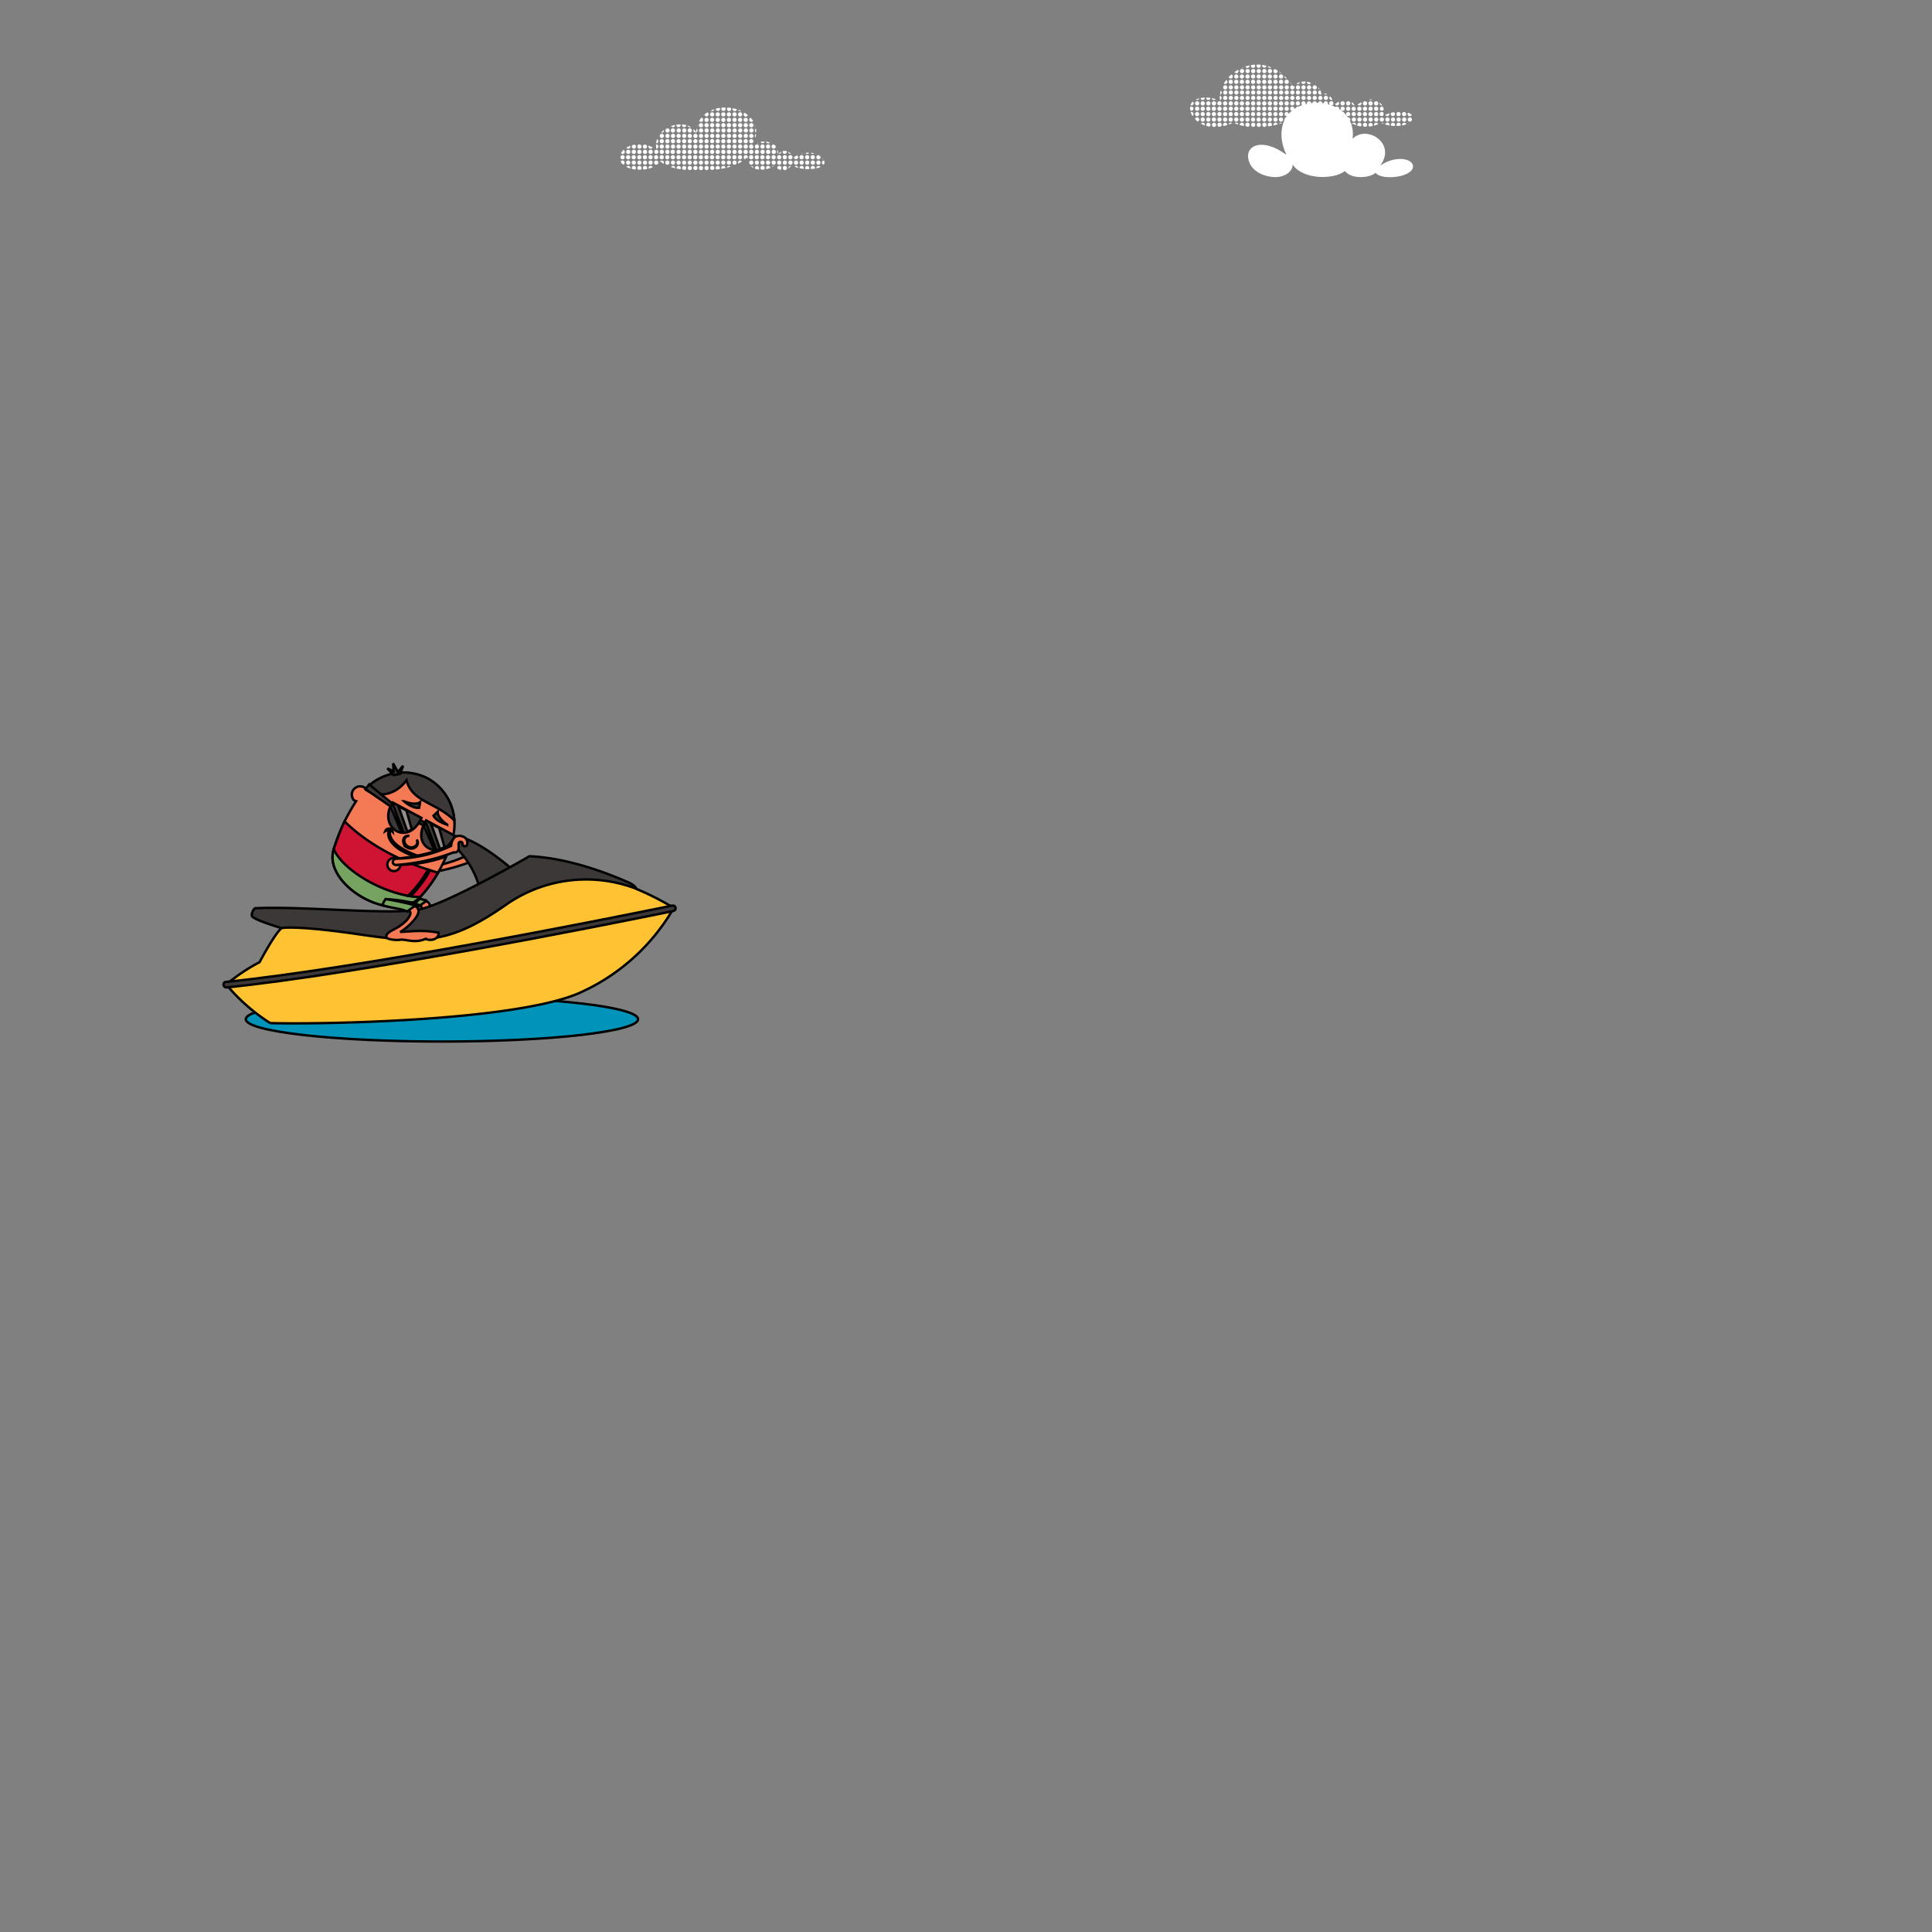 <svg width="800" height="800" xmlns="http://www.w3.org/2000/svg">
 <rect width="100%" height="100%" fill="#808080" stroke="none"/>
 <g>
  <title>background</title>
 </g>

 <style>#ba { animation: arm1 20s linear alternate infinite;

    transform-origin:10% 10%;
    transform-box: fill-box;}

  @keyframes arm1{
  0%{transform:rotateZ(0deg);}
  10%{transform:rotateZ(0deg);}
  12%{transform: rotateZ(-25deg);}
  15%{transform: rotateZ(-25deg);}
  17%{transform: rotateZ(0deg);}
  60%{transform:rotateZ(0deg);}
  62%{transform: rotateZ(-25deg);}
  65%{transform: rotateZ(-25deg);}
  67%{transform: rotateZ(0deg);}

  


  100%{transform: rotateZ(0deg);}

}
#bb { animation: bb 20s linear alternate infinite;

    transform-origin:90% 10%;
    transform-box: fill-box;}

  @keyframes bb{
  0%{transform:rotateZ(0deg);}
  30%{transform:rotateZ(0deg);}
  32%{transform: rotateZ(25deg);}
  35%{transform: rotateZ(25deg);}
  37%{transform: rotateZ(0deg);}
  80%{transform:rotateZ(0deg);}
  82%{transform: rotateZ(25deg);}
  85%{transform: rotateZ(25deg);}
  87%{transform: rotateZ(0deg);}

  


  100%{transform: rotateZ(0deg);}

  }
  #body{ animation: body .4s ease-in-out alternate infinite;

    transform-origin:bottom;
    transform-box: fill-box;

  }
@keyframes body {
  0%{transform: scale(1,1);}
   100%{transform: scale(1,1.02);}
}
#amouth { animation: arm1 .3s linear alternate infinite;

    transform-origin:40% 40%;
    transform-box: fill-box;}

  @keyframes arm1{
   0%{transform: scale(1,1);}
   100%{transform: scale(1,1.3);}

  }
#ctail { animation: ct .7s cubic-bezier(0.455, 0.03, 0.515, 0.955) alternate infinite;

    transform-origin:90% 90%;
    transform-box: fill-box;}

  @keyframes ct {
  0%{transform:rotateZ(-8deg);}
  100%{transform: rotateZ(8deg);}

  }
  #d { animation: d 10s linear  infinite;
  transform-origin:90% 90%;
    transform-box: fill-box;}
  @keyframes d {
    0%{transform: translate(0px,0px);}
    30%{transform: translate(-30px, 30px);}
    50%{transform: translate(-30px, 30px);}
  }
  #da { animation: da .7s cubic-bezier(0.455, 0.03, 0.515, 0.955) alternate infinite;

    transform-origin:0% 100%;
    transform-box: fill-box;}

  @keyframes da {
  0%{transform:rotateZ(0deg);}
  100%{transform: rotateZ(8deg);}

  }
   #db { animation: db .7s cubic-bezier(0.455, 0.03, 0.515, 0.955) alternate infinite;

    transform-origin:90% 90%;
    transform-box: fill-box;}

  @keyframes db {
  0%{transform:rotateZ(0deg);}
  100%{transform: rotateZ(-8deg);}

  }
   #ea { animation: ea .7s cubic-bezier(0.455, 0.03, 0.515, 0.955) alternate infinite;

    transform-origin:10% 95%;
    transform-box: fill-box;}

  @keyframes ea {
  0%{transform:rotateZ(0deg);}
  100%{transform: rotateZ(-10deg);}

  }

  #f { animation: f 50s linear  infinite;
 
    
  }
  #g { animation: g 25s linear  infinite;
  transform-origin:center;
    transform-box: fill-box;}
  @keyframes g {
    0%{transform: translate(-490px,0px) rotateY(0deg);}

    50%{transform: translate(490px, 0px) rotateY(0deg);}
    55%{transform: translate(490px, 0px) rotateY(0deg);}
     52%{transform: translate(490px, 0px) rotateY(180deg);}

     54%{transform: translate(490px, 0px) rotateY(180deg);}

     55%{transform: translate(490px, 0px) rotateY(180deg);}
    
    100%{transform: translate(-490px, 0px) rotateY(180deg);}
    
  }
    #h { animation: h 20s linear  infinite;
 
    
  }
      #j { animation: j 15s linear  infinite;
 
  }

#km { animation: km .3s linear alternate infinite;

    transform-origin:40% 40%;
    transform-box: fill-box;}

  @keyframes km {
   0%{transform: scale(1,1);}
100%{transform: scale(1,1.2);} 

}
#lha { animation: lh1 2s linear alternate infinite;

    transform-origin:10% 60%;
    transform-box: fill-box;}

  @keyframes lh1 {
  0%{transform:rotateZ(-8deg);}
  100%{transform: rotateZ(8deg);}

  }
   #clouds { animation: cld 45s linear  infinite;
  transform-origin:center;
    transform-box: fill-box;}
  @keyframes cld {
    0%{transform: translate(470px,0px) rotateY(0deg);}

    100%{transform: translate(-490px, 0px) rotateY(0deg);}
  }
 #iha { animation: i1 1s linear alternate infinite;

   

  }
   #ihb { animation: i2 1s linear alternate infinite;

    transform-origin:10% 60%;
    transform-box: fill-box;}

  @keyframes i2 {
  0%{transform:rotateZ(8deg);}
  100%{transform: rotateZ(-8deg);}

  }
   #ihd { animation: i3 1s linear alternate infinite;

    transform-origin:100% 100%;
    transform-box: fill-box;}

  @keyframes i3 {
  0%{transform:rotateZ(8deg);}
  100%{transform: rotateZ(-8deg);}

  }
      #i { animation: i 20s linear  infinite;
  transform-origin:center;
    transform-box: fill-box;}
  @keyframes i {
    0%{transform: translate(170px,0px) rotateY(0deg);}

    50%{transform: translate(-150px, 0px) rotateY(0deg);}
    55%{transform: translate(-150px, 0px) rotateY(0deg);}
     52%{transform: translate(-150px, 0px) rotateY(180deg);}

     54%{transform: translate(-150px, 0px) rotateY(180deg);}

     55%{transform: translate(-150px, 0px) rotateY(180deg);}
    
    100%{transform: translate(170px, 0px) rotateY(180deg);}
    
  }
    #hh { animation: hh 1s linear alternate infinite;

    transform-origin:20% 80%;
    transform-box: fill-box;}

  @keyframes hh {
  0%{transform:rotateZ(20deg);}
  100%{transform: rotateZ(-20deg);}

  }</style>
 <g>
  <title>Layer 1</title>
  <g id="clouds">
   <path id="svg_3" fill-rule="evenodd" fill="#fff" d="m492.89,45.69a4.53,4.53 0 0 1 -0.08,-1.35a0.86,0.86 0 0 1 0.58,-0.23a0.88,0.88 0 0 1 0,1.75a0.8,0.8 0 0 1 -0.5,-0.17zm2.27,-4.47a7.47,7.47 0 0 1 1.4,-0.5a0.87,0.87 0 0 1 -0.85,0.7a0.88,0.88 0 0 1 -0.55,-0.2zm2,-0.63a12.06,12.06 0 0 1 1.73,-0.18s0,0.09 0,0.14a0.87,0.87 0 0 1 -1.74,0l0.01,0.04zm2.32,-0.19a13.94,13.94 0 0 1 1.73,0.13l0,0a0.87,0.87 0 0 1 -1.74,0a0.76,0.76 0 0 1 0,-0.15l0.01,0.02zm2.31,0.23a10.55,10.55 0 0 1 1.59,0.41a0.87,0.87 0 0 1 -1.59,-0.41zm3.34,0.77a9,9 0 0 1 -0.05,-1.72a0.87,0.87 0 0 1 0.05,1.72zm45.64,-1.5a5.22,5.22 0 0 1 0.95,1.44a0.91,0.91 0 0 1 -0.37,0.08a0.87,0.87 0 0 1 -0.87,-0.87a0.86,0.86 0 0 1 0.29,-0.65zm16.21,1.3a6.86,6.86 0 0 1 1.19,0a0.82,0.82 0 0 1 -0.6,0.25a0.88,0.88 0 0 1 -0.59,-0.22l0,-0.03zm-59.64,-1.52a0.87,0.87 0 1 1 -0.87,0.87a0.87,0.87 0 0 1 0.87,-0.87zm2.32,0a0.87,0.87 0 1 1 -0.87,0.87a0.87,0.87 0 0 1 0.87,-0.87zm2.31,0a0.87,0.87 0 1 1 -0.87,0.87a0.87,0.87 0 0 1 0.87,-0.87zm2.32,0a0.87,0.87 0 1 1 -0.87,0.87a0.87,0.87 0 0 1 0.87,-0.87zm2.32,0a0.87,0.87 0 1 1 -0.87,0.87a0.87,0.87 0 0 1 0.87,-0.87zm2.31,0a0.87,0.87 0 1 1 -0.87,0.87a0.87,0.87 0 0 1 0.87,-0.87zm2.32,0a0.87,0.87 0 1 1 -0.87,0.87a0.87,0.87 0 0 1 0.87,-0.87zm2.32,0a0.87,0.87 0 1 1 -0.88,0.87a0.87,0.87 0 0 1 0.88,-0.87zm2.31,0a0.87,0.87 0 1 1 -0.87,0.87a0.87,0.87 0 0 1 0.87,-0.87zm2.32,0a0.87,0.87 0 1 1 -0.87,0.87a0.87,0.87 0 0 1 0.87,-0.87zm2.31,0a0.87,0.87 0 1 1 -0.87,0.87a0.87,0.87 0 0 1 0.87,-0.87zm2.32,0a0.87,0.87 0 1 1 -0.87,0.87a0.87,0.87 0 0 1 0.87,-0.87zm2.32,0a0.87,0.87 0 1 1 -0.87,0.87a0.87,0.87 0 0 1 0.87,-0.87zm2.31,0a0.87,0.87 0 1 1 -0.87,0.87a0.87,0.87 0 0 1 0.87,-0.87zm2.32,0a0.87,0.87 0 1 1 -0.87,0.87a0.87,0.87 0 0 1 0.87,-0.87zm2.32,0a0.87,0.87 0 1 1 -0.88,0.87a0.87,0.87 0 0 1 0.88,-0.87zm2.31,0a0.87,0.87 0 1 1 -0.87,0.87a0.87,0.87 0 0 1 0.87,-0.87zm2.32,0a0.87,0.87 0 1 1 -0.87,0.87a0.87,0.87 0 0 1 0.87,-0.87zm2.32,0a0.87,0.87 0 1 1 -0.88,0.87a0.87,0.87 0 0 1 0.88,-0.87zm-37.85,-9.84a15.63,15.63 0 0 1 1.45,-0.94a0.85,0.85 0 0 1 0.2,0.56a0.87,0.87 0 0 1 -1.65,0.38zm16.77,-1.22c0.36,0.19 0.72,0.4 1.07,0.62a0.78,0.78 0 0 1 0,0.22a0.87,0.87 0 1 1 -1.1,-0.84l0.03,0zm1.69,1c0.31,0.21 0.62,0.44 0.93,0.68l-0.08,0a0.88,0.88 0 0 1 -0.85,-0.68zm-15.36,-1.06a0.87,0.87 0 1 1 -0.87,0.87a0.87,0.87 0 0 1 0.87,-0.87zm2.32,0a0.87,0.87 0 1 1 -0.87,0.87a0.87,0.87 0 0 1 0.87,-0.87zm2.31,0a0.87,0.87 0 1 1 -0.87,0.87a0.87,0.87 0 0 1 0.87,-0.87zm2.32,0a0.87,0.87 0 1 1 -0.87,0.87a0.87,0.87 0 0 1 0.87,-0.87zm2.32,0a0.87,0.87 0 1 1 -0.88,0.87a0.87,0.87 0 0 1 0.88,-0.87zm2.31,0a0.87,0.87 0 1 1 -0.87,0.87a0.87,0.87 0 0 1 0.87,-0.87zm-20.7,10.6a9.83,9.83 0 0 1 0.31,-1.6a0.87,0.87 0 0 1 0.42,0.74a0.88,0.88 0 0 1 -0.73,0.86zm41.57,-1.73a4.58,4.58 0 0 1 0.36,1.5l0.3,-0.09a0.87,0.87 0 1 1 -0.68,-1.41l0.02,0zm1.54,1.3a3.18,3.18 0 0 1 1.27,0.27a0.82,0.82 0 0 1 -0.51,0.17a0.87,0.87 0 0 1 -0.76,-0.44zm-40.94,-1.3a0.87,0.87 0 1 1 -0.87,0.87a0.87,0.87 0 0 1 0.87,-0.87zm2.32,0a0.87,0.87 0 1 1 -0.87,0.87a0.87,0.87 0 0 1 0.87,-0.87zm2.31,0a0.87,0.87 0 1 1 -0.87,0.87a0.87,0.87 0 0 1 0.87,-0.87zm2.32,0a0.87,0.87 0 1 1 -0.87,0.87a0.87,0.87 0 0 1 0.87,-0.87zm2.32,0a0.87,0.87 0 1 1 -0.87,0.87a0.87,0.87 0 0 1 0.87,-0.87zm2.31,0a0.87,0.87 0 1 1 -0.87,0.87a0.87,0.87 0 0 1 0.87,-0.87zm2.32,0a0.87,0.87 0 1 1 -0.87,0.87a0.87,0.87 0 0 1 0.87,-0.87zm2.32,0a0.87,0.87 0 1 1 -0.88,0.87a0.87,0.87 0 0 1 0.88,-0.87zm2.31,0a0.87,0.87 0 1 1 -0.87,0.87a0.87,0.87 0 0 1 0.87,-0.87zm2.32,0a0.87,0.87 0 1 1 -0.87,0.87a0.87,0.87 0 0 1 0.87,-0.87zm2.31,0a0.87,0.87 0 1 1 -0.87,0.87a0.87,0.87 0 0 1 0.87,-0.87zm2.32,0a0.87,0.87 0 1 1 -0.87,0.87a0.87,0.87 0 0 1 0.87,-0.87zm2.32,0a0.87,0.87 0 1 1 -0.87,0.87a0.87,0.87 0 0 1 0.87,-0.87zm2.31,0a0.87,0.87 0 1 1 -0.87,0.87a0.87,0.87 0 0 1 0.87,-0.87zm2.32,0a0.87,0.87 0 1 1 -0.87,0.87a0.87,0.87 0 0 1 0.87,-0.87zm2.32,0a0.87,0.87 0 1 1 -0.88,0.87a0.87,0.87 0 0 1 0.88,-0.87zm2.31,0a0.87,0.87 0 1 1 -0.87,0.87a0.87,0.87 0 0 1 0.87,-0.87zm-37.63,-2.87a13.42,13.42 0 0 1 1,-1.43a0.86,0.86 0 0 1 0.45,0.76a0.87,0.87 0 0 1 -0.87,0.88a0.86,0.86 0 0 1 -0.56,-0.21l-0.02,0zm27.45,-0.56q0.28,0.34 0.57,0.72a0.87,0.87 0 0 1 -0.57,-0.72zm2.63,0.58a5.89,5.89 0 0 1 1.42,-0.58a0.87,0.87 0 0 1 -1.42,0.58zm2,-0.71a7.67,7.67 0 0 1 1.73,-0.1a0.57,0.57 0 0 1 0,0.13a0.87,0.87 0 1 1 -1.74,0l0,0l0.01,-0.03zm2.32,0a8,8 0 0 1 1.68,0.39a0.87,0.87 0 0 1 -1.69,-0.31s0,0 0,-0.08l0.01,0zm-31.56,-0.87a0.88,0.88 0 1 1 -0.87,0.87a0.87,0.87 0 0 1 0.87,-0.87zm2.31,0a0.88,0.88 0 1 1 -0.87,0.87a0.87,0.87 0 0 1 0.87,-0.87zm2.32,0a0.88,0.88 0 1 1 -0.87,0.87a0.87,0.87 0 0 1 0.87,-0.87zm2.32,0a0.88,0.88 0 1 1 -0.87,0.87a0.87,0.87 0 0 1 0.87,-0.87zm2.31,0a0.88,0.88 0 1 1 -0.87,0.87a0.87,0.87 0 0 1 0.87,-0.87zm2.32,0a0.88,0.88 0 1 1 -0.87,0.87a0.87,0.87 0 0 1 0.87,-0.87zm2.32,0a0.88,0.88 0 1 1 -0.88,0.87a0.87,0.87 0 0 1 0.88,-0.87zm2.31,0a0.88,0.88 0 1 1 -0.87,0.87a0.87,0.87 0 0 1 0.87,-0.87zm2.32,0a0.88,0.88 0 1 1 -0.87,0.87a0.87,0.87 0 0 1 0.87,-0.87zm2.31,0a0.88,0.88 0 1 1 -0.87,0.87a0.87,0.87 0 0 1 0.87,-0.87zm2.32,0a0.88,0.88 0 1 1 -0.87,0.87a0.87,0.87 0 0 1 0.87,-0.87zm-39,15a7,7 0 0 1 -0.74,-1.57a0.75,0.75 0 0 1 0.33,-0.07a0.87,0.87 0 0 1 0.41,1.64zm79.19,-1a6.31,6.31 0 0 1 -0.21,0.83a0.85,0.85 0 0 1 -0.63,0.27a0.87,0.87 0 1 1 0.84,-1.1zm0.67,0.56a10.31,10.31 0 0 1 1.62,-0.64a1,1 0 0 1 0.06,0.31a0.87,0.87 0 0 1 -0.88,0.87a0.86,0.86 0 0 1 -0.8,-0.54zm2.44,-0.87c0.36,-0.09 0.72,-0.16 1.09,-0.23a0.87,0.87 0 1 1 -1.09,0.23zm7,0a3.26,3.26 0 0 1 1.48,0.86a0.87,0.87 0 0 1 -1.69,-0.3a0.86,0.86 0 0 1 0.21,-0.56zm-87.36,-0.31a0.87,0.87 0 1 1 -0.87,0.87a0.87,0.87 0 0 1 0.87,-0.87zm2.32,0a0.87,0.87 0 1 1 -0.88,0.87a0.87,0.87 0 0 1 0.88,-0.87zm2.31,0a0.87,0.87 0 1 1 -0.87,0.87a0.87,0.87 0 0 1 0.87,-0.87zm2.32,0a0.87,0.87 0 1 1 -0.87,0.87a0.87,0.87 0 0 1 0.87,-0.87zm2.31,0a0.87,0.87 0 1 1 -0.87,0.87a0.87,0.87 0 0 1 0.87,-0.87zm2.32,0a0.87,0.87 0 1 1 -0.87,0.87a0.87,0.87 0 0 1 0.87,-0.87zm2.32,0a0.87,0.87 0 1 1 -0.87,0.87a0.87,0.87 0 0 1 0.87,-0.87zm2.31,0a0.87,0.87 0 1 1 -0.87,0.87a0.87,0.87 0 0 1 0.87,-0.87zm2.32,0a0.87,0.87 0 1 1 -0.87,0.87a0.87,0.87 0 0 1 0.87,-0.87zm2.32,0a0.87,0.87 0 1 1 -0.87,0.87a0.87,0.87 0 0 1 0.87,-0.87zm2.31,0a0.87,0.87 0 1 1 -0.87,0.87a0.87,0.87 0 0 1 0.87,-0.87zm2.32,0a0.87,0.87 0 1 1 -0.87,0.87a0.87,0.87 0 0 1 0.87,-0.87zm2.32,0a0.87,0.87 0 1 1 -0.88,0.87a0.87,0.87 0 0 1 0.88,-0.87zm2.31,0a0.87,0.87 0 1 1 -0.87,0.87a0.87,0.87 0 0 1 0.87,-0.87zm2.32,0a0.87,0.87 0 1 1 -0.87,0.87a0.87,0.87 0 0 1 0.87,-0.87zm2.31,0a0.87,0.87 0 1 1 -0.87,0.87a0.87,0.87 0 0 1 0.87,-0.87zm2.32,0a0.87,0.87 0 1 1 -0.87,0.87a0.87,0.87 0 0 1 0.87,-0.87zm2.32,0a0.87,0.87 0 1 1 -0.87,0.87a0.87,0.87 0 0 1 0.87,-0.87zm2.31,0a0.87,0.87 0 1 1 -0.87,0.87a0.87,0.87 0 0 1 0.87,-0.87zm2.32,0a0.87,0.87 0 1 1 -0.87,0.87a0.87,0.87 0 0 1 0.87,-0.87zm2.32,0a0.87,0.87 0 1 1 -0.88,0.87a0.87,0.87 0 0 1 0.88,-0.87zm2.31,0a0.87,0.87 0 1 1 -0.87,0.87a0.87,0.87 0 0 1 0.87,-0.87zm2.32,0a0.87,0.87 0 1 1 -0.87,0.87a0.87,0.87 0 0 1 0.87,-0.87zm2.32,0a0.87,0.87 0 1 1 -0.88,0.87a0.87,0.87 0 0 1 0.88,-0.87zm2.31,0a0.87,0.87 0 1 1 -0.87,0.87a0.87,0.87 0 0 1 0.87,-0.87zm2.32,0a0.87,0.87 0 1 1 -0.87,0.87a0.87,0.87 0 0 1 0.87,-0.87zm2.31,0a0.87,0.87 0 1 1 -0.87,0.87a0.86,0.86 0 0 1 0.87,-0.87zm2.32,0a0.87,0.87 0 1 1 -0.87,0.87a0.87,0.87 0 0 1 0.87,-0.87zm2.32,0a0.87,0.87 0 1 1 -0.87,0.87a0.87,0.87 0 0 1 0.87,-0.87zm2.31,0a0.87,0.87 0 1 1 -0.87,0.87a0.87,0.87 0 0 1 0.87,-0.87zm2.32,0a0.87,0.87 0 1 1 -0.87,0.87a0.87,0.87 0 0 1 0.87,-0.87zm2.32,0a0.87,0.87 0 1 1 -0.88,0.87a0.87,0.87 0 0 1 0.88,-0.87zm2.31,0a0.87,0.87 0 1 1 -0.87,0.87a0.87,0.87 0 0 1 0.87,-0.87zm9.27,0a0.87,0.87 0 1 1 -0.87,0.87a0.87,0.87 0 0 1 0.87,-0.87zm2.31,0a0.87,0.87 0 1 1 -0.87,0.87a0.87,0.87 0 0 1 0.87,-0.87zm-47.77,3.11a8,8 0 0 1 -1.24,0.77a0.88,0.88 0 0 1 -0.5,-0.79a0.87,0.87 0 1 1 1.74,0l0,0l0,0.02zm-37.74,0.83a9.79,9.79 0 0 1 -1.06,-1a0.87,0.87 0 1 1 1.06,1zm56.17,-0.44a4.6,4.6 0 0 1 -0.19,-0.56a2.08,2.08 0 0 1 -0.48,1l-0.1,0a0.87,0.87 0 1 1 0.87,-0.87a0.8,0.8 0 0 1 -0.1,0.41l0,0.02zm-16.2,0a7.67,7.67 0 0 1 -1.05,-1.21a0.77,0.77 0 0 1 0.27,0a0.87,0.87 0 0 1 0.87,0.87a0.79,0.79 0 0 1 -0.09,0.38l0,-0.04zm-37.84,-1.25a0.87,0.87 0 1 1 -0.88,0.87a0.87,0.87 0 0 1 0.88,-0.87zm2.31,0a0.87,0.87 0 1 1 -0.87,0.87a0.87,0.87 0 0 1 0.87,-0.87zm2.32,0a0.87,0.87 0 1 1 -0.87,0.87a0.87,0.87 0 0 1 0.87,-0.87zm2.31,0a0.87,0.87 0 1 1 -0.87,0.87a0.87,0.87 0 0 1 0.87,-0.87zm2.32,0a0.87,0.87 0 1 1 -0.87,0.87a0.87,0.87 0 0 1 0.87,-0.87zm2.32,0a0.87,0.87 0 1 1 -0.87,0.87a0.87,0.87 0 0 1 0.87,-0.87zm2.31,0a0.87,0.87 0 1 1 -0.87,0.87a0.87,0.87 0 0 1 0.87,-0.87zm2.32,0a0.87,0.87 0 1 1 -0.87,0.87a0.87,0.87 0 0 1 0.87,-0.87zm2.32,0a0.87,0.87 0 1 1 -0.87,0.87a0.87,0.87 0 0 1 0.87,-0.87zm2.31,0a0.87,0.87 0 1 1 -0.87,0.87a0.87,0.87 0 0 1 0.87,-0.87zm2.32,0a0.87,0.87 0 1 1 -0.87,0.87a0.87,0.87 0 0 1 0.87,-0.87zm2.32,0a0.87,0.87 0 1 1 -0.88,0.87a0.87,0.87 0 0 1 0.88,-0.87zm2.31,0a0.87,0.87 0 1 1 -0.87,0.87a0.87,0.87 0 0 1 0.87,-0.87zm2.32,0a0.87,0.87 0 1 1 -0.87,0.87a0.87,0.87 0 0 1 0.87,-0.87zm2.31,0a0.87,0.87 0 1 1 -0.87,0.87a0.87,0.87 0 0 1 0.87,-0.87zm7,0a0.87,0.87 0 1 1 -0.87,0.87a0.87,0.87 0 0 1 0.87,-0.87zm2.32,0a0.87,0.87 0 1 1 -0.87,0.87a0.87,0.87 0 0 1 0.87,-0.87zm2.32,0a0.87,0.87 0 1 1 -0.88,0.87a0.87,0.87 0 0 1 0.88,-0.87zm2.31,0a0.87,0.87 0 1 1 -0.87,0.87a0.87,0.87 0 0 1 0.87,-0.87zm2.32,0a0.87,0.87 0 1 1 -0.87,0.87a0.87,0.87 0 0 1 0.87,-0.87zm2.32,0a0.87,0.87 0 1 1 -0.88,0.87a0.87,0.87 0 0 1 0.88,-0.87zm4.63,0a0.87,0.87 0 1 1 -0.87,0.87a0.87,0.87 0 0 1 0.87,-0.87zm2.31,0a0.87,0.87 0 1 1 -0.87,0.87a0.86,0.86 0 0 1 0.87,-0.87zm2.32,0a0.87,0.87 0 1 1 -0.87,0.87a0.87,0.87 0 0 1 0.87,-0.87zm2.32,0a0.87,0.87 0 1 1 -0.87,0.87a0.87,0.87 0 0 1 0.87,-0.87zm2.31,0a0.87,0.87 0 1 1 -0.87,0.87a0.87,0.87 0 0 1 0.87,-0.87zm2.32,0a0.87,0.87 0 1 1 -0.87,0.87a0.87,0.87 0 0 1 0.87,-0.87zm2.32,0a0.87,0.87 0 1 1 -0.88,0.87a0.87,0.87 0 0 1 0.88,-0.87zm2.31,0a0.87,0.87 0 1 1 -0.87,0.87a0.87,0.87 0 0 1 0.87,-0.87zm2.32,0a0.87,0.87 0 1 1 -0.87,0.87a0.87,0.87 0 0 1 0.87,-0.87zm2.31,0a0.87,0.87 0 1 1 -0.87,0.87a0.87,0.87 0 0 1 0.87,-0.87zm2.32,0a0.87,0.87 0 1 1 -0.87,0.87a0.87,0.87 0 0 1 0.87,-0.87zm2.32,0a0.87,0.87 0 1 1 -0.87,0.87a0.87,0.87 0 0 1 0.87,-0.87zm2.31,0a0.87,0.87 0 1 1 -0.87,0.87a0.87,0.87 0 0 1 0.87,-0.87zm2.32,0a0.87,0.87 0 1 1 -0.87,0.87a0.87,0.87 0 0 1 0.87,-0.87zm-48.55,-13.3l0.31,0.42l0.19,-0.2a0.88,0.88 0 0 1 0.28,0.64a0.87,0.87 0 1 1 -0.87,-0.87l0.09,0.01zm10.62,0.83a5.35,5.35 0 0 1 0.63,0.87a0.87,0.87 0 0 1 -0.63,-0.84l0,0l0,-0.03zm-38.51,-0.84a0.87,0.87 0 1 1 -0.87,0.87a0.87,0.87 0 0 1 0.87,-0.87zm2.32,0a0.87,0.87 0 1 1 -0.87,0.87a0.87,0.87 0 0 1 0.87,-0.87zm2.31,0a0.87,0.87 0 1 1 -0.87,0.87a0.87,0.87 0 0 1 0.87,-0.87zm2.32,0a0.87,0.87 0 1 1 -0.87,0.87a0.87,0.87 0 0 1 0.87,-0.87zm2.32,0a0.87,0.87 0 1 1 -0.87,0.87a0.87,0.87 0 0 1 0.87,-0.87zm2.31,0a0.87,0.87 0 1 1 -0.87,0.87a0.87,0.87 0 0 1 0.87,-0.87zm2.32,0a0.87,0.87 0 1 1 -0.87,0.87a0.87,0.87 0 0 1 0.87,-0.87zm2.32,0a0.87,0.87 0 1 1 -0.88,0.87a0.87,0.87 0 0 1 0.88,-0.87zm2.31,0a0.87,0.87 0 1 1 -0.87,0.87a0.87,0.87 0 0 1 0.87,-0.87zm2.32,0a0.87,0.87 0 1 1 -0.87,0.87a0.87,0.87 0 0 1 0.87,-0.87zm2.31,0a0.87,0.87 0 1 1 -0.87,0.87a0.87,0.87 0 0 1 0.87,-0.87zm2.32,0a0.87,0.87 0 1 1 -0.87,0.87a0.87,0.87 0 0 1 0.87,-0.87zm4.63,0a0.87,0.87 0 1 1 -0.87,0.87a0.87,0.87 0 0 1 0.87,-0.87zm2.32,0a0.87,0.87 0 1 1 -0.87,0.87a0.87,0.87 0 0 1 0.87,-0.87zm2.32,0a0.87,0.87 0 1 1 -0.88,0.87a0.87,0.87 0 0 1 0.88,-0.87zm2.31,0a0.87,0.87 0 1 1 -0.87,0.87a0.87,0.87 0 0 1 0.87,-0.87zm-13.5,15.57q-0.6,0.24 -1.26,0.45a0.85,0.85 0 0 1 0.81,-0.57a0.84,0.84 0 0 1 0.45,0.12zm-1.9,0.64q-0.81,0.22 -1.68,0.42a1.06,1.06 0 0 1 0,-0.31a0.87,0.87 0 0 1 1.73,-0.11l-0.05,0zm-2.44,0.58c-0.42,0.08 -0.84,0.15 -1.27,0.21a0.84,0.84 0 0 1 -0.34,-0.68a0.87,0.87 0 1 1 1.74,0a1,1 0 0 1 -0.13,0.47zm-9.8,0.38l-0.63,-0.09a0.87,0.87 0 1 1 0.63,0.09zm-1.84,-0.31c-0.53,-0.11 -1,-0.23 -1.54,-0.38a0.86,0.86 0 0 1 0,-0.16a0.87,0.87 0 1 1 1.55,0.54l-0.01,0zm-2.15,-0.57a14.84,14.84 0 0 1 -1.49,-0.58a0.88,0.88 0 0 1 0.62,-0.26a0.86,0.86 0 0 1 0.87,0.84zm-2.59,-0.61q-0.74,0.32 -1.44,0.57a0.88,0.88 0 0 1 0.87,-0.78a0.89,0.89 0 0 1 0.57,0.21zm-2,0.76c-0.53,0.17 -1,0.32 -1.56,0.43a0.89,0.89 0 0 1 -0.18,-0.53a0.87,0.87 0 1 1 1.74,0l0,0.1zm-2.77,0.66l-0.62,0.09a0.88,0.88 0 0 1 -0.67,-0.85a0.88,0.88 0 1 1 1.29,0.76zm-4.6,0a11.25,11.25 0 0 1 -1.18,-0.27a0.84,0.84 0 0 1 -0.14,-0.47a0.87,0.87 0 1 1 1.32,0.74zm-1.93,-0.5a10.7,10.7 0 0 1 -1.57,-0.71a0.88,0.88 0 0 1 1.61,0.47a0.67,0.67 0 0 1 0,0.24l-0.04,0zm84.71,-1.1c-0.16,0.11 -0.34,0.22 -0.52,0.32a0.86,0.86 0 0 1 0.52,-0.32zm-1.31,0.67a10,10 0 0 1 -1.68,0.45a1.17,1.17 0 0 1 0,-0.26a0.87,0.87 0 0 1 0.87,-0.87a0.86,0.86 0 0 1 0.85,0.68l-0.04,0zm-2.37,0.55c-0.5,0.06 -1,0.1 -1.52,0.11a0.84,0.84 0 0 1 -0.14,-0.47a0.87,0.87 0 1 1 1.66,0.36zm-2.38,0.11c-0.51,0 -1,0 -1.52,-0.11a0.87,0.87 0 1 1 1.66,-0.36a0.84,0.84 0 0 1 -0.14,0.47zm-2.22,-0.2a13.94,13.94 0 0 1 -1.69,-0.39a0.87,0.87 0 0 1 1.74,0.12a0.86,0.86 0 0 1 -0.05,0.27zm-2.34,-0.61a6.4,6.4 0 0 1 -1,-0.5a1,1 0 0 1 0.25,0a0.87,0.87 0 0 1 0.8,0.53l-0.05,-0.03zm-2.29,0.06a10.67,10.67 0 0 1 -1.63,0.61a0.75,0.75 0 0 1 -0.07,-0.33a0.87,0.87 0 0 1 1.7,-0.28zm-2.45,0.8c-0.4,0.08 -0.8,0.15 -1.2,0.19a0.89,0.89 0 0 1 -0.37,-0.71a0.88,0.88 0 0 1 1.75,0a0.84,0.84 0 0 1 -0.18,0.52zm-2.64,0.27c-0.26,0 -0.52,0 -0.77,0a0.85,0.85 0 0 1 -0.47,-0.77a0.87,0.87 0 0 1 1.74,0a0.88,0.88 0 0 1 -0.5,0.79l0,-0.02zm-2.11,-0.14a9.52,9.52 0 0 1 -1.35,-0.26a0.87,0.87 0 1 1 1.35,0.26zm-2,-0.47c-0.67,-0.24 -1.11,-0.52 -1.2,-0.79a3.3,3.3 0 0 1 -0.52,0.6a0.87,0.87 0 0 1 1.74,0a1.1,1.1 0 0 1 0,0.18l-0.02,0.01zm-2.47,0.33a4.7,4.7 0 0 1 -0.83,0.35a0.87,0.87 0 1 1 1,-0.86a0.82,0.82 0 0 1 -0.17,0.51zm-4.67,0.06a4.4,4.4 0 0 1 -1.39,-1.05a0.86,0.86 0 0 1 0.73,-0.39a0.87,0.87 0 0 1 0.66,1.44zm-4.44,-0.75a10.26,10.26 0 0 1 -1.6,0.63a0.86,0.86 0 0 1 0.75,-1.32a0.86,0.86 0 0 1 0.85,0.69zm-2.69,0.9l-0.68,0.13a0.88,0.88 0 0 1 -0.67,-0.85a0.87,0.87 0 0 1 1.74,0a0.84,0.84 0 0 1 -0.39,0.72zm-6.77,-0.15a11.93,11.93 0 0 1 -1.53,-0.51l0,-0.06a0.87,0.87 0 1 1 1.53,0.57zm-2.13,-0.78a10.1,10.1 0 0 1 -1.11,-0.62a0.78,0.78 0 0 1 0.26,0a0.87,0.87 0 0 1 0.85,0.66l0,-0.04zm-35.59,-0.66a0.87,0.87 0 1 1 -0.87,0.87a0.87,0.87 0 0 1 0.87,-0.87zm16.21,0a0.87,0.87 0 1 1 -0.87,0.87a0.87,0.87 0 0 1 0.87,-0.87zm2.32,0a0.87,0.87 0 1 1 -0.87,0.87a0.87,0.87 0 0 1 0.87,-0.87zm2.32,0a0.87,0.87 0 1 1 -0.88,0.87a0.87,0.87 0 0 1 0.88,-0.87zm18.53,0a0.87,0.87 0 1 1 -0.88,0.87a0.87,0.87 0 0 1 0.88,-0.87zm2.31,0a0.87,0.87 0 1 1 -0.87,0.87a0.87,0.87 0 0 1 0.87,-0.87zm11.58,0a0.87,0.87 0 1 1 -0.87,0.87a0.86,0.86 0 0 1 0.87,-0.87zm-41.82,-22.7c0.24,-0.11 0.48,-0.21 0.73,-0.3a0.89,0.89 0 0 1 -0.66,0.3l-0.07,0zm1.56,-0.59a16,16 0 0 1 1.68,-0.45a0.88,0.88 0 0 1 0,0.17a0.87,0.87 0 0 1 -1.7,0.28l0.02,0zm2.32,-0.57a13.29,13.29 0 0 1 1.56,-0.18a1,1 0 0 1 0.13,0.47a0.87,0.87 0 0 1 -1.74,0a0.93,0.93 0 0 1 0,-0.29l0.05,0zm2.43,-0.21c0.48,0 1,0 1.46,0.06a0.83,0.83 0 0 1 0.12,0.44a0.87,0.87 0 0 1 -1.74,0a0.85,0.85 0 0 1 0.16,-0.5zm2.23,0.15a17,17 0 0 1 1.67,0.33l0,0a0.88,0.88 0 0 1 -1.75,0a0.85,0.85 0 0 1 0.08,-0.35l0,0.02zm2.25,0.5c0.48,0.15 1,0.31 1.43,0.51a0.88,0.88 0 0 1 -1.43,-0.51zm-16.19,4.5c0.35,-0.36 0.72,-0.71 1.1,-1.05a0.87,0.87 0 1 1 -1.1,1.05zm23.16,-0.38q0.51,0.48 1,1l-0.17,0a0.87,0.87 0 0 1 -0.87,-0.87a0.47,0.47 0 0 1 0,-0.17l0.04,0.04zm-20,-0.7a0.87,0.87 0 1 1 -0.87,0.87a0.87,0.87 0 0 1 0.87,-0.87zm2.32,0a0.87,0.87 0 1 1 -0.87,0.87a0.87,0.87 0 0 1 0.87,-0.87zm2.32,0a0.87,0.87 0 1 1 -0.87,0.87a0.87,0.87 0 0 1 0.87,-0.87zm2.31,0a0.87,0.87 0 1 1 -0.87,0.87a0.87,0.87 0 0 1 0.87,-0.87zm2.32,0a0.87,0.87 0 1 1 -0.87,0.87a0.87,0.87 0 0 1 0.87,-0.87zm2.32,0a0.87,0.87 0 1 1 -0.88,0.87a0.87,0.87 0 0 1 0.88,-0.87zm2.31,0a0.87,0.87 0 1 1 -0.87,0.87a0.87,0.87 0 0 1 0.87,-0.87zm2.32,0a0.87,0.87 0 1 1 -0.87,0.87a0.87,0.87 0 0 1 0.87,-0.87zm2.31,0a0.87,0.87 0 1 1 -0.87,0.87a0.87,0.87 0 0 1 0.87,-0.87zm-37.49,12.72a3.51,3.51 0 0 1 0.94,-1.47a0.9,0.9 0 0 1 0.35,0.71a0.87,0.87 0 0 1 -1.29,0.76zm12.14,-1.62l0.12,0.09s0,0 0,-0.07a0.88,0.88 0 0 1 0.63,0.84a0.88,0.88 0 1 1 -0.88,-0.88l0.14,0l-0.01,0.02zm46.88,0.33a5.77,5.77 0 0 1 0.16,0.72a0.88,0.88 0 1 1 -0.16,-0.72zm0.86,0.93a5.09,5.09 0 0 1 1.38,-1a0.84,0.84 0 0 1 0.26,0.62a0.87,0.87 0 0 1 -0.87,0.87a0.85,0.85 0 0 1 -0.77,-0.47l0,-0.02zm7,-0.89a2.8,2.8 0 0 1 1,1.33a0.91,0.91 0 0 1 -0.23,0a0.87,0.87 0 0 1 -0.87,-0.87a0.91,0.91 0 0 1 0.14,-0.49l-0.04,0.03zm2.31,1a13.81,13.81 0 0 1 1.47,-0.94a0.89,0.89 0 0 1 0.13,0.47a0.87,0.87 0 0 1 -0.87,0.87a0.88,0.88 0 0 1 -0.73,-0.4zm9.18,-0.78a5.21,5.21 0 0 1 1,1.16l-0.17,0a0.87,0.87 0 0 1 -0.87,-0.87a1.06,1.06 0 0 1 0,-0.31l0.04,0.02zm-75.62,-0.57a0.88,0.88 0 1 1 -0.87,0.88a0.87,0.87 0 0 1 0.87,-0.88zm2.32,0a0.88,0.88 0 1 1 -0.88,0.88a0.87,0.87 0 0 1 0.88,-0.88zm2.31,0a0.88,0.88 0 1 1 -0.87,0.88a0.87,0.87 0 0 1 0.87,-0.88zm2.32,0a0.88,0.88 0 1 1 -0.87,0.88a0.87,0.87 0 0 1 0.87,-0.88zm4.63,0a0.88,0.88 0 1 1 -0.87,0.88a0.87,0.87 0 0 1 0.87,-0.88zm2.32,0a0.88,0.88 0 1 1 -0.87,0.88a0.87,0.87 0 0 1 0.87,-0.88zm2.31,0a0.88,0.88 0 1 1 -0.87,0.88a0.87,0.87 0 0 1 0.87,-0.88zm2.32,0a0.88,0.88 0 1 1 -0.87,0.88a0.87,0.87 0 0 1 0.87,-0.88zm2.32,0a0.88,0.88 0 1 1 -0.87,0.88a0.87,0.87 0 0 1 0.87,-0.88zm2.31,0a0.88,0.88 0 1 1 -0.87,0.88a0.87,0.87 0 0 1 0.87,-0.88zm2.32,0a0.88,0.88 0 1 1 -0.87,0.88a0.87,0.87 0 0 1 0.87,-0.88zm2.32,0a0.88,0.88 0 1 1 -0.88,0.88a0.87,0.87 0 0 1 0.88,-0.88zm2.31,0a0.88,0.88 0 1 1 -0.87,0.88a0.87,0.87 0 0 1 0.87,-0.88zm2.32,0a0.88,0.88 0 1 1 -0.87,0.88a0.87,0.87 0 0 1 0.87,-0.88zm2.31,0a0.88,0.88 0 1 1 -0.87,0.88a0.87,0.87 0 0 1 0.87,-0.88zm2.32,0a0.88,0.88 0 1 1 -0.87,0.88a0.87,0.87 0 0 1 0.87,-0.88zm2.32,0a0.88,0.88 0 1 1 -0.87,0.88a0.87,0.87 0 0 1 0.87,-0.88zm2.31,0a0.88,0.88 0 1 1 -0.87,0.88a0.87,0.87 0 0 1 0.87,-0.88zm2.32,0a0.88,0.88 0 1 1 -0.87,0.88a0.87,0.87 0 0 1 0.87,-0.88zm2.32,0a0.88,0.88 0 1 1 -0.88,0.88a0.87,0.87 0 0 1 0.88,-0.88zm2.31,0a0.88,0.88 0 1 1 -0.87,0.88a0.87,0.87 0 0 1 0.87,-0.88zm2.32,0a0.88,0.88 0 1 1 -0.87,0.88a0.87,0.87 0 0 1 0.87,-0.88zm2.32,0a0.88,0.88 0 1 1 -0.88,0.88a0.87,0.87 0 0 1 0.88,-0.88zm6.94,0a0.88,0.88 0 1 1 -0.87,0.88a0.87,0.87 0 0 1 0.87,-0.88zm2.32,0a0.88,0.88 0 1 1 -0.87,0.88a0.87,0.87 0 0 1 0.87,-0.88zm6.95,0a0.88,0.88 0 1 1 -0.87,0.88a0.87,0.87 0 0 1 0.87,-0.88zm2.32,0a0.88,0.88 0 1 1 -0.88,0.88a0.87,0.87 0 0 1 0.88,-0.88zm2.31,0a0.88,0.88 0 1 1 -0.87,0.88a0.87,0.87 0 0 1 0.87,-0.88zm-8.91,2.3l0,0.05l0,0a0.86,0.86 0 0 1 0.48,0.77a0.87,0.87 0 1 1 -0.87,-0.87a0.85,0.85 0 0 1 0.35,0.08l0.04,-0.03zm11.74,0.09a4.93,4.93 0 0 1 0.31,1a0.89,0.89 0 0 1 -0.82,0.57a0.88,0.88 0 0 1 0,-1.75a0.89,0.89 0 0 1 0.51,0.17l0,0.01zm-76.95,-0.17a0.88,0.88 0 1 1 -0.87,0.87a0.87,0.87 0 0 1 0.87,-0.87zm2.32,0a0.88,0.88 0 1 1 -0.88,0.87a0.87,0.87 0 0 1 0.88,-0.87zm2.31,0a0.88,0.88 0 1 1 -0.87,0.87a0.87,0.87 0 0 1 0.87,-0.87zm2.32,0a0.88,0.88 0 1 1 -0.9,0.85a0.87,0.87 0 0 1 0.87,-0.87l0.03,0.02zm2.31,0a0.88,0.88 0 1 1 -0.87,0.87a0.87,0.87 0 0 1 0.87,-0.87zm2.32,0a0.88,0.88 0 1 1 -0.87,0.87a0.87,0.87 0 0 1 0.87,-0.87zm2.32,0a0.88,0.88 0 1 1 -0.85,0.85a0.87,0.87 0 0 1 0.87,-0.87l-0.02,0.02zm2.31,0a0.88,0.88 0 1 1 -0.87,0.87a0.87,0.87 0 0 1 0.87,-0.87zm2.32,0a0.88,0.88 0 1 1 -0.87,0.87a0.87,0.87 0 0 1 0.87,-0.87zm2.32,0a0.88,0.88 0 1 1 -0.87,0.87a0.87,0.87 0 0 1 0.87,-0.87zm2.31,0a0.88,0.88 0 1 1 -0.87,0.87a0.87,0.87 0 0 1 0.87,-0.87zm2.32,0a0.88,0.88 0 1 1 -0.87,0.87a0.87,0.87 0 0 1 0.87,-0.87zm2.32,0a0.88,0.88 0 1 1 -0.88,0.87a0.87,0.87 0 0 1 0.88,-0.87zm2.31,0a0.88,0.88 0 1 1 -0.87,0.87a0.87,0.87 0 0 1 0.87,-0.87zm2.32,0a0.88,0.88 0 1 1 -0.87,0.87a0.87,0.87 0 0 1 0.87,-0.87zm2.31,0a0.88,0.88 0 1 1 -0.87,0.87a0.87,0.87 0 0 1 0.87,-0.87zm2.32,0a0.88,0.88 0 1 1 -0.87,0.87a0.87,0.87 0 0 1 0.87,-0.87zm2.32,0a0.88,0.88 0 1 1 -0.87,0.87a0.87,0.87 0 0 1 0.87,-0.87zm2.31,0a0.88,0.88 0 1 1 -0.87,0.87a0.87,0.87 0 0 1 0.87,-0.87zm2.32,0a0.88,0.88 0 1 1 -0.87,0.87a0.87,0.87 0 0 1 0.87,-0.87zm2.32,0a0.88,0.88 0 1 1 -0.88,0.87a0.87,0.87 0 0 1 0.88,-0.87zm2.31,0a0.88,0.88 0 1 1 -0.87,0.87a0.87,0.87 0 0 1 0.87,-0.87zm2.32,0a0.88,0.88 0 1 1 -0.91,0.85a0.87,0.87 0 0 1 0.87,-0.87l0.04,0.02zm2.32,0a0.88,0.88 0 1 1 -0.88,0.87a0.87,0.87 0 0 1 0.88,-0.87zm2.31,0a0.88,0.88 0 1 1 -0.87,0.87a0.87,0.87 0 0 1 0.87,-0.87zm2.32,0a0.88,0.88 0 1 1 -0.86,0.85a0.87,0.87 0 0 1 0.87,-0.87l-0.01,0.02zm2.31,0a0.88,0.88 0 1 1 -0.87,0.87a0.86,0.86 0 0 1 0.87,-0.87zm2.32,0a0.88,0.88 0 1 1 -0.87,0.87a0.87,0.87 0 0 1 0.87,-0.87zm4.63,0a0.88,0.88 0 1 1 -0.87,0.87a0.87,0.87 0 0 1 0.87,-0.87zm2.32,0a0.88,0.88 0 1 1 -0.87,0.87a0.87,0.87 0 0 1 0.87,-0.87zm2.32,0a0.88,0.88 0 1 1 -0.88,0.87a0.87,0.87 0 0 1 0.88,-0.87zm2.31,0a0.88,0.88 0 1 1 -0.87,0.87a0.87,0.87 0 0 1 0.86,-0.91l0.01,0.04z"/>
   <path id="svg_4" fill-rule="evenodd" fill="#fff" d="m584.99,69.58c-1.3,4.22 -13.67,5 -15.38,1.92c-1.65,1.94 -9.59,3.17 -12.74,-0.67c-4.62,3.68 -17.39,3.59 -21.6,-2.66c-0.08,3.28 -3.85,5.28 -7.41,5.17c-4.88,-0.16 -10.18,-2.69 -11,-7.75c-0.91,-5.72 6.32,-8.51 15.84,-1.46c-2.48,-5.17 -2.43,-9.48 -1.46,-12.78c4,-13.58 31,-11.33 28.85,6.13c5.76,-6 18.33,1.88 11.44,11.06c7.04,-4.76 14.58,-2.54 13.46,1.04z"/>
   <path id="svg_5" fill-rule="evenodd" fill="#fff" d="m294.3,45.79a14.2,14.2 0 0 1 1.46,-0.56a0.87,0.87 0 0 1 -0.87,0.79a0.89,0.89 0 0 1 -0.59,-0.23zm-34.9,15.33a10.2,10.2 0 0 1 1.56,-0.74a0.73,0.73 0 0 1 0.06,0.3a0.87,0.87 0 0 1 -0.87,0.87a0.86,0.86 0 0 1 -0.75,-0.43zm2.41,-1c0.32,-0.09 0.65,-0.17 1,-0.23a0.87,0.87 0 1 1 -1.2,0.81a0.85,0.85 0 0 1 0.22,-0.58l-0.02,0zm5,-0.26l0.83,0.18a0.87,0.87 0 1 1 -0.83,-0.18zm1.78,0.46a11.77,11.77 0 0 1 1.6,0.7a0.87,0.87 0 0 1 -1.68,-0.32a1,1 0 0 1 0.08,-0.38zm3.18,1.23a8.79,8.79 0 0 1 -0.12,-1.74l0.12,0a0.86,0.86 0 0 1 0.87,0.87a0.88,0.88 0 0 1 -0.81,0.87l-0.06,0zm40,-1.44c-0.1,0.22 -0.2,0.45 -0.32,0.67q0.22,-0.24 0.45,-0.45a0.78,0.78 0 0 1 0.08,0.35a0.88,0.88 0 1 1 -0.88,-0.87a0.9,0.9 0 0 1 0.67,0.3zm8.66,-0.3a5.42,5.42 0 0 1 0.8,0.7a1,1 0 0 1 0,0.17a0.87,0.87 0 1 1 -0.87,-0.87l0.07,0zm-55.65,0a0.87,0.87 0 1 1 -0.87,0.87a0.86,0.86 0 0 1 0.87,-0.87zm9.26,0a0.87,0.87 0 1 1 -0.87,0.87a0.86,0.86 0 0 1 0.87,-0.87zm2.32,0a0.87,0.87 0 1 1 -0.87,0.87a0.86,0.86 0 0 1 0.87,-0.87zm2.32,0a0.87,0.87 0 0 1 0,1.74a0.87,0.87 0 1 1 0,-1.74zm2.31,0a0.87,0.87 0 1 1 -0.87,0.87a0.86,0.86 0 0 1 0.87,-0.87zm2.32,0a0.87,0.87 0 1 1 -0.87,0.87a0.86,0.86 0 0 1 0.87,-0.87zm2.32,0a0.87,0.87 0 1 1 -0.88,0.87a0.86,0.86 0 0 1 0.88,-0.87zm2.31,0a0.87,0.87 0 1 1 -0.87,0.87a0.86,0.86 0 0 1 0.87,-0.87zm2.32,0a0.87,0.87 0 1 1 -0.87,0.87a0.86,0.86 0 0 1 0.87,-0.87zm2.31,0a0.87,0.87 0 1 1 -0.87,0.87a0.87,0.87 0 0 1 0.87,-0.87zm2.32,0a0.87,0.87 0 1 1 -0.87,0.87a0.86,0.86 0 0 1 0.87,-0.87zm2.32,0a0.87,0.87 0 1 1 -0.87,0.87a0.86,0.86 0 0 1 0.87,-0.87zm2.31,0a0.87,0.87 0 1 1 -0.87,0.87a0.86,0.86 0 0 1 0.87,-0.87zm2.32,0a0.87,0.87 0 1 1 -0.87,0.87a0.86,0.86 0 0 1 0.87,-0.87zm2.32,0a0.87,0.87 0 1 1 -0.88,0.87a0.86,0.86 0 0 1 0.88,-0.87zm2.31,0a0.87,0.87 0 1 1 -0.87,0.87a0.86,0.86 0 0 1 0.87,-0.87zm2.32,0a0.87,0.87 0 1 1 -0.87,0.87a0.86,0.86 0 0 1 0.87,-0.87zm4.63,0a0.87,0.87 0 1 1 -0.87,0.87a0.86,0.86 0 0 1 0.87,-0.87zm2.32,0a0.87,0.87 0 1 1 -0.87,0.87a0.86,0.86 0 0 1 0.87,-0.87zm2.31,0a0.87,0.87 0 1 1 0,1.74a0.87,0.87 0 1 1 0,-1.74zm-46.56,8.9l-0.34,0.18a1,1 0 0 1 0.34,-0.18zm-1.24,0.6a16.12,16.12 0 0 1 -1.66,0.53a0.93,0.93 0 0 1 -0.05,-0.29a0.87,0.87 0 0 1 1.71,-0.24zm-2.41,0.69c-0.44,0.09 -0.88,0.15 -1.32,0.2a0.87,0.87 0 1 1 1.32,-0.2zm-2.59,0.28c-0.32,0 -0.63,0 -0.94,0a0.86,0.86 0 0 1 -0.4,-0.73a0.87,0.87 0 0 1 1.74,0a0.86,0.86 0 0 1 -0.4,0.73zm-2.2,-0.09c-0.46,-0.06 -0.92,-0.13 -1.36,-0.23a0.92,0.92 0 0 1 -0.1,-0.41a0.87,0.87 0 0 1 1.74,0a0.88,0.88 0 0 1 -0.28,0.64zm-2.06,-0.42a8.58,8.58 0 0 1 -1.61,-0.64a0.88,0.88 0 0 1 1.64,0.42a0.78,0.78 0 0 1 0,0.22l-0.03,0zm78.7,-0.58a8.66,8.66 0 0 1 -1.65,0.51a0.76,0.76 0 0 1 0,-0.15a0.87,0.87 0 0 1 1.66,-0.36l-0.01,0zm-2.28,0.63a15.36,15.36 0 0 1 -1.57,0.18a0.87,0.87 0 1 1 1.62,-0.45a0.81,0.81 0 0 1 -0.05,0.27zm-2.42,0.21q-0.74,0 -1.47,0a0.87,0.87 0 1 1 1.62,-0.45a0.88,0.88 0 0 1 -0.15,0.48l0,-0.03zm-2.26,-0.1a14,14 0 0 1 -1.64,-0.27a0.37,0.37 0 0 1 0,-0.11a0.87,0.87 0 0 1 1.74,0a0.79,0.79 0 0 1 -0.09,0.38l-0.01,0zm-2.22,-0.41a8.83,8.83 0 0 1 -1.51,-0.56a0.83,0.83 0 0 1 0.64,-0.28a0.87,0.87 0 0 1 0.87,0.84zm-3,-0.83a4.44,4.44 0 0 1 -1,1.09a0.85,0.85 0 0 1 0,-0.23a0.87,0.87 0 0 1 0.87,-0.87l0.13,0.01zm-4.47,1.66a3.67,3.67 0 0 1 -1.18,-0.61a0.65,0.65 0 0 1 0,-0.19a0.87,0.87 0 1 1 1.2,0.8l-0.02,0zm-2.54,-1.67a6.2,6.2 0 0 1 -0.93,0.56a0.88,0.88 0 0 1 0.82,-0.56l0.11,0zm-1.56,0.86a9.48,9.48 0 0 1 -1.59,0.5a0.91,0.91 0 0 1 -0.15,-0.49a0.87,0.87 0 0 1 1.74,0l0,-0.01zm-2.62,0.67a9.24,9.24 0 0 1 -1,0.06a0.87,0.87 0 1 1 1,-0.06zm-2.27,0a7,7 0 0 1 -1.45,-0.39a0.85,0.85 0 0 1 0,-0.23a0.87,0.87 0 1 1 1.48,0.62l-0.03,0zm-2.06,-0.67a5,5 0 0 1 -1.1,-0.79a0.91,0.91 0 0 1 0.23,0a0.86,0.86 0 0 1 0.87,0.82l0,-0.03zm-9.48,-0.54c-0.5,0.16 -1,0.3 -1.53,0.43a0.87,0.87 0 0 1 1.53,-0.43zm-2.12,0.56c-0.54,0.12 -1.1,0.23 -1.67,0.33a0.88,0.88 0 0 1 -0.07,-0.33a0.87,0.87 0 0 1 1.74,0zm-2.44,0.46l-1.34,0.18a0.87,0.87 0 1 1 1.47,-0.64a0.91,0.91 0 0 1 -0.13,0.46zm-2.67,0.32l-0.65,0a0.87,0.87 0 1 1 0.65,0zm-11.56,0l-1,-0.12a0.86,0.86 0 0 1 -0.29,-0.65a0.87,0.87 0 0 1 1.74,0a0.89,0.89 0 0 1 -0.46,0.77l0.01,0zm-2,-0.27c-0.53,-0.08 -1.05,-0.17 -1.55,-0.28a0.83,0.83 0 0 1 0,-0.22a0.87,0.87 0 1 1 1.74,0a0.85,0.85 0 0 1 -0.16,0.5l-0.03,0zm-2.16,-0.41c-0.58,-0.14 -1.13,-0.29 -1.66,-0.45a0.87,0.87 0 0 1 1.67,0.36a0.28,0.28 0 0 1 0,0.09l-0.01,0zm-2.69,-0.81l-0.35,-0.14a0.83,0.83 0 0 1 0.35,0.14zm8.78,-0.15a0.87,0.87 0 1 1 -0.88,0.87a0.87,0.87 0 0 1 0.88,-0.87zm2.31,0a0.87,0.87 0 1 1 -0.87,0.87a0.87,0.87 0 0 1 0.87,-0.87zm2.32,0a0.87,0.87 0 1 1 -0.87,0.87a0.87,0.87 0 0 1 0.87,-0.87zm2.31,0a0.87,0.87 0 1 1 -0.87,0.87a0.87,0.87 0 0 1 0.87,-0.87zm32.43,0a0.87,0.87 0 1 1 -0.87,0.87a0.87,0.87 0 0 1 0.87,-0.87zm-47.13,-16.51a12.23,12.23 0 0 1 1.65,-0.45a0.13,0.13 0 0 1 0,0.06a0.87,0.87 0 0 1 -0.87,0.88a0.88,0.88 0 0 1 -0.79,-0.49l0.01,0zm2.25,-0.56a11.83,11.83 0 0 1 1.67,-0.12a0.71,0.71 0 0 1 0,0.29a0.87,0.87 0 1 1 -1.74,0a1.11,1.11 0 0 1 0,-0.17l0.07,0zm2.34,-0.1a9.28,9.28 0 0 1 1.7,0.26l0,0a0.87,0.87 0 1 1 -1.74,0a0.84,0.84 0 0 1 0,-0.27l0.04,0.01zm2.29,0.47a6.73,6.73 0 0 1 1.31,0.59a0.87,0.87 0 0 1 -1.31,-0.59zm3.8,0.44c0.07,-0.25 0.15,-0.5 0.23,-0.74a0.61,0.61 0 0 1 0,0.14a0.84,0.84 0 0 1 -0.24,0.6l0.01,0zm24,-0.78q0.13,0.39 0.24,0.81a0.88,0.88 0 0 1 -0.26,-0.63a1.1,1.1 0 0 1 0,-0.18l0.02,0zm-22.31,-0.69a0.88,0.88 0 1 1 -0.87,0.87a0.87,0.87 0 0 1 0.87,-0.87zm2.31,0a0.88,0.88 0 1 1 -0.87,0.87a0.87,0.87 0 0 1 0.87,-0.87zm2.32,0a0.88,0.88 0 1 1 -0.87,0.87a0.87,0.87 0 0 1 0.87,-0.87zm2.32,0a0.88,0.88 0 1 1 -0.87,0.87a0.87,0.87 0 0 1 0.87,-0.87zm2.31,0a0.88,0.88 0 1 1 -0.87,0.87a0.87,0.87 0 0 1 0.87,-0.87zm2.32,0a0.88,0.88 0 1 1 -0.87,0.87a0.87,0.87 0 0 1 0.87,-0.87zm2.32,0a0.88,0.88 0 1 1 -0.88,0.87a0.87,0.87 0 0 1 0.88,-0.87zm2.31,0a0.88,0.88 0 1 1 -0.87,0.87a0.87,0.87 0 0 1 0.87,-0.87zm2.32,0a0.88,0.88 0 1 1 -0.87,0.87a0.87,0.87 0 0 1 0.87,-0.87zm2.31,0a0.88,0.88 0 1 1 -0.87,0.87a0.87,0.87 0 0 1 0.87,-0.87zm-38.73,5.9c0.06,-0.14 0.14,-0.28 0.21,-0.42a0.93,0.93 0 0 1 -0.21,0.42zm40.69,-1.38a11,11 0 0 1 -0.2,1.45a0.85,0.85 0 0 1 -0.31,-0.66a0.86,0.86 0 0 1 0.51,-0.79zm-39,-0.08a0.87,0.87 0 1 1 -0.87,0.87a0.87,0.87 0 0 1 0.87,-0.87zm2.32,0a0.87,0.87 0 1 1 -0.87,0.87a0.87,0.87 0 0 1 0.87,-0.87zm2.32,0a0.87,0.87 0 1 1 -0.88,0.87a0.87,0.87 0 0 1 0.88,-0.87zm2.31,0a0.87,0.87 0 1 1 -0.87,0.87a0.87,0.87 0 0 1 0.87,-0.87zm2.32,0a0.87,0.87 0 1 1 -0.87,0.87a0.87,0.87 0 0 1 0.87,-0.87zm2.32,0a0.87,0.87 0 1 1 -0.88,0.87a0.87,0.87 0 0 1 0.88,-0.87zm2.31,0a0.87,0.87 0 1 1 -0.87,0.87a0.87,0.87 0 0 1 0.87,-0.87zm2.32,0a0.87,0.87 0 1 1 -0.87,0.87a0.87,0.87 0 0 1 0.87,-0.87zm2.31,0a0.87,0.87 0 1 1 -0.87,0.87a0.87,0.87 0 0 1 0.87,-0.87zm2.32,0a0.87,0.87 0 1 1 -0.87,0.87a0.87,0.87 0 0 1 0.87,-0.87zm2.32,0a0.87,0.87 0 1 1 -0.87,0.87a0.87,0.87 0 0 1 0.87,-0.87zm2.31,0a0.87,0.87 0 1 1 -0.87,0.87a0.87,0.87 0 0 1 0.87,-0.87zm2.32,0a0.87,0.87 0 1 1 -0.87,0.87a0.87,0.87 0 0 1 0.87,-0.87zm2.32,0a0.87,0.87 0 1 1 -0.88,0.87a0.87,0.87 0 0 1 0.88,-0.87zm2.31,0a0.87,0.87 0 1 1 -0.87,0.87a0.87,0.87 0 0 1 0.87,-0.87zm2.32,0a0.87,0.87 0 1 1 -0.87,0.87a0.87,0.87 0 0 1 0.87,-0.87zm2.31,0a0.87,0.87 0 1 1 -0.87,0.87a0.87,0.87 0 0 1 0.87,-0.87zm17.65,9.64a7.27,7.27 0 0 1 1.28,-0.7a0.86,0.86 0 0 1 0.46,0.76a0.88,0.88 0 0 1 -1.75,0s0,0 0,-0.06l0.01,0zm10.19,-0.81a7,7 0 0 1 0.72,0.49a0.79,0.79 0 0 1 0.09,0.38a0.87,0.87 0 1 1 -0.87,-0.87l0.06,0zm1.42,1.12a3.18,3.18 0 0 1 0.3,0.33a1.92,1.92 0 0 1 0.18,0.22a0.9,0.9 0 0 1 -0.48,-0.55zm-31,0.35c0,-0.19 0,-0.38 0,-0.58c-0.28,0.28 -0.57,0.54 -0.88,0.8a0.86,0.86 0 0 1 -0.57,-0.82a0.87,0.87 0 1 1 1.5,0.6l-0.05,0zm-51.59,-1.47a0.87,0.87 0 1 1 -0.87,0.87a0.87,0.87 0 0 1 0.87,-0.87zm2.32,0a0.87,0.87 0 1 1 -0.88,0.87a0.87,0.87 0 0 1 0.88,-0.87zm2.31,0a0.87,0.87 0 1 1 -0.87,0.87a0.87,0.87 0 0 1 0.87,-0.87zm2.32,0a0.87,0.87 0 1 1 -0.87,0.87a0.87,0.87 0 0 1 0.87,-0.87zm2.31,0a0.87,0.87 0 1 1 -0.87,0.87a0.87,0.87 0 0 1 0.87,-0.87zm2.32,0a0.87,0.87 0 1 1 -0.87,0.87a0.87,0.87 0 0 1 0.87,-0.87zm2.32,0a0.87,0.87 0 1 1 -0.87,0.87a0.87,0.87 0 0 1 0.87,-0.87zm2.31,0a0.87,0.87 0 1 1 -0.87,0.87a0.87,0.87 0 0 1 0.87,-0.87zm2.32,0a0.87,0.87 0 1 1 -0.87,0.87a0.87,0.87 0 0 1 0.87,-0.87zm2.32,0a0.87,0.87 0 1 1 -0.88,0.87a0.87,0.87 0 0 1 0.88,-0.87zm2.31,0a0.87,0.87 0 1 1 -0.87,0.87a0.87,0.87 0 0 1 0.87,-0.87zm2.32,0a0.87,0.87 0 1 1 -0.87,0.87a0.87,0.87 0 0 1 0.87,-0.87zm2.32,0a0.87,0.87 0 1 1 -0.88,0.87a0.87,0.87 0 0 1 0.88,-0.87zm2.31,0a0.87,0.87 0 1 1 -0.87,0.87a0.87,0.87 0 0 1 0.87,-0.87zm2.32,0a0.87,0.87 0 1 1 -0.87,0.87a0.87,0.87 0 0 1 0.87,-0.87zm2.31,0a0.87,0.87 0 1 1 -0.87,0.87a0.87,0.87 0 0 1 0.87,-0.87zm2.32,0a0.87,0.87 0 1 1 -0.87,0.87a0.87,0.87 0 0 1 0.87,-0.87zm2.32,0a0.87,0.87 0 1 1 -0.87,0.87a0.87,0.87 0 0 1 0.87,-0.87zm2.31,0a0.87,0.87 0 1 1 -0.87,0.87a0.87,0.87 0 0 1 0.87,-0.87zm2.32,0a0.87,0.87 0 1 1 -0.87,0.87a0.87,0.87 0 0 1 0.87,-0.87zm2.32,0a0.87,0.87 0 1 1 -0.88,0.87a0.87,0.87 0 0 1 0.88,-0.87zm2.31,0a0.87,0.87 0 1 1 -0.87,0.87a0.87,0.87 0 0 1 0.87,-0.87zm4.63,0a0.87,0.87 0 1 1 -0.87,0.87a0.87,0.87 0 0 1 0.87,-0.87zm2.32,0a0.87,0.87 0 1 1 -0.87,0.87a0.87,0.87 0 0 1 0.87,-0.87zm2.32,0a0.87,0.87 0 1 1 -0.87,0.87a0.87,0.87 0 0 1 0.87,-0.87zm2.31,0a0.87,0.87 0 1 1 -0.87,0.87a0.86,0.86 0 0 1 0.87,-0.87zm2.32,0a0.87,0.87 0 1 1 -0.87,0.87a0.87,0.87 0 0 1 0.87,-0.87zm2.32,0a0.87,0.87 0 1 1 -0.87,0.87a0.87,0.87 0 0 1 0.87,-0.87zm2.31,0a0.87,0.87 0 1 1 -0.87,0.87a0.87,0.87 0 0 1 0.87,-0.87zm2.32,0a0.87,0.87 0 1 1 -0.87,0.87a0.87,0.87 0 0 1 0.87,-0.87zm4.63,0a0.87,0.87 0 1 1 -0.87,0.87a0.87,0.87 0 0 1 0.87,-0.87zm2.32,0a0.87,0.87 0 1 1 -0.87,0.87a0.87,0.87 0 0 1 0.87,-0.87zm2.31,0a0.87,0.87 0 1 1 -0.87,0.87a0.87,0.87 0 0 1 0.87,-0.87zm-44.84,-16.82a10.85,10.85 0 0 1 1.18,-0.87a0.89,0.89 0 0 1 0.57,0.82a0.88,0.88 0 0 1 -1.75,0.05zm16.59,-0.77a11.56,11.56 0 0 1 1.34,1a0.87,0.87 0 0 1 -1.71,-0.23a0.89,0.89 0 0 1 0.37,-0.72l0,-0.05zm-13.4,-0.15a0.87,0.87 0 1 1 -0.87,0.87a0.87,0.87 0 0 1 0.87,-0.87zm2.32,0a0.87,0.87 0 1 1 -0.87,0.87a0.87,0.87 0 0 1 0.87,-0.87zm2.31,0a0.87,0.87 0 1 1 -0.87,0.87a0.87,0.87 0 0 1 0.87,-0.87zm2.32,0a0.87,0.87 0 1 1 -0.87,0.87a0.87,0.87 0 0 1 0.87,-0.87zm2.32,0a0.87,0.87 0 1 1 -0.88,0.87a0.87,0.87 0 0 1 0.88,-0.87zm2.31,0a0.87,0.87 0 1 1 -0.87,0.87a0.87,0.87 0 0 1 0.87,-0.87zm-34.78,12.83a8.21,8.21 0 0 1 0.35,-1.68a0.86,0.86 0 0 1 0.56,0.81a0.87,0.87 0 0 1 -0.87,0.87l-0.04,0zm41.68,0a4.87,4.87 0 0 1 0.71,-0.3a0.88,0.88 0 0 1 -0.66,0.3l-0.05,0zm1.56,-0.55a7.19,7.19 0 0 1 1.66,-0.16a0.87,0.87 0 0 1 -1.66,0.16zm2.27,-0.13a7.32,7.32 0 0 1 1.57,0.35a0.87,0.87 0 0 1 -1.56,-0.32l-0.01,-0.03zm-43.16,-1.06a0.87,0.87 0 1 1 -0.87,0.87a0.87,0.87 0 0 1 0.87,-0.87zm2.32,0a0.87,0.87 0 1 1 -0.87,0.87a0.87,0.87 0 0 1 0.87,-0.87zm2.32,0a0.87,0.87 0 1 1 -0.88,0.87a0.87,0.87 0 0 1 0.88,-0.87zm2.31,0a0.87,0.87 0 1 1 -0.87,0.87a0.87,0.87 0 0 1 0.87,-0.87zm2.32,0a0.87,0.87 0 1 1 -0.87,0.87a0.87,0.87 0 0 1 0.87,-0.87zm2.32,0a0.87,0.87 0 1 1 -0.88,0.87a0.87,0.87 0 0 1 0.88,-0.87zm2.31,0a0.87,0.87 0 1 1 -0.87,0.87a0.87,0.87 0 0 1 0.87,-0.87zm2.32,0a0.87,0.87 0 1 1 -0.87,0.87a0.87,0.87 0 0 1 0.87,-0.87zm2.31,0a0.87,0.87 0 1 1 -0.87,0.87a0.87,0.87 0 0 1 0.87,-0.87zm2.32,0a0.87,0.87 0 1 1 -0.87,0.87a0.87,0.87 0 0 1 0.87,-0.87zm2.32,0a0.87,0.87 0 1 1 -0.87,0.87a0.87,0.87 0 0 1 0.87,-0.87zm2.31,0a0.87,0.87 0 1 1 -0.87,0.87a0.87,0.87 0 0 1 0.87,-0.87zm2.32,0a0.87,0.87 0 1 1 -0.87,0.87a0.87,0.87 0 0 1 0.87,-0.87zm2.32,0a0.87,0.87 0 1 1 -0.88,0.87a0.87,0.87 0 0 1 0.88,-0.87zm2.31,0a0.87,0.87 0 1 1 -0.87,0.87a0.87,0.87 0 0 1 0.87,-0.87zm2.32,0a0.87,0.87 0 1 1 -0.87,0.87a0.87,0.87 0 0 1 0.87,-0.87zm2.31,0a0.87,0.87 0 1 1 -0.87,0.87a0.87,0.87 0 0 1 0.87,-0.87zm-37.54,9.24a5,5 0 0 1 -0.39,0.52l0,0a0.87,0.87 0 1 1 1.6,0.48a6.31,6.31 0 0 1 -1.21,-1zm-15.55,1.35a4.36,4.36 0 0 1 -1,-1.23a0.86,0.86 0 0 1 0.78,-0.49a0.87,0.87 0 0 1 0.18,1.72l0.04,0zm83.19,-1.72a1.57,1.57 0 0 1 -0.12,1.73a0.86,0.86 0 0 1 -0.73,-0.86a0.87,0.87 0 0 1 0.85,-0.87zm-34,0.4a14.84,14.84 0 0 1 -1.51,0.87a0.91,0.91 0 0 1 -0.1,-0.4a0.87,0.87 0 0 1 0.87,-0.87a0.89,0.89 0 0 1 0.74,0.4zm-47.06,-0.4a0.87,0.87 0 1 1 -0.88,0.87a0.87,0.87 0 0 1 0.88,-0.87zm2.31,0a0.87,0.87 0 1 1 -0.87,0.87a0.87,0.87 0 0 1 0.87,-0.87zm2.32,0a0.87,0.87 0 1 1 -0.87,0.87a0.87,0.87 0 0 1 0.87,-0.87zm2.31,0a0.87,0.87 0 1 1 -0.87,0.87a0.87,0.87 0 0 1 0.87,-0.87zm2.32,0a0.87,0.87 0 1 1 -0.87,0.87a0.87,0.87 0 0 1 0.87,-0.87zm2.32,0a0.87,0.87 0 1 1 -0.87,0.87a0.87,0.87 0 0 1 0.87,-0.87zm4.63,0a0.87,0.87 0 1 1 -0.87,0.87a0.87,0.87 0 0 1 0.87,-0.87zm2.32,0a0.87,0.87 0 1 1 -0.88,0.87a0.87,0.87 0 0 1 0.88,-0.87zm2.31,0a0.87,0.87 0 1 1 -0.87,0.87a0.87,0.87 0 0 1 0.87,-0.87zm2.32,0a0.87,0.87 0 1 1 -0.87,0.87a0.87,0.87 0 0 1 0.87,-0.87zm2.32,0a0.87,0.87 0 1 1 -0.88,0.87a0.87,0.87 0 0 1 0.88,-0.87zm2.31,0a0.87,0.87 0 1 1 -0.87,0.87a0.87,0.87 0 0 1 0.87,-0.87zm2.32,0a0.87,0.87 0 1 1 -0.87,0.87a0.87,0.87 0 0 1 0.87,-0.87zm2.31,0a0.87,0.87 0 1 1 -0.87,0.87a0.87,0.87 0 0 1 0.87,-0.87zm2.32,0a0.87,0.87 0 1 1 -0.87,0.87a0.87,0.87 0 0 1 0.87,-0.87zm2.32,0a0.87,0.87 0 1 1 -0.87,0.87a0.87,0.87 0 0 1 0.87,-0.87zm2.31,0a0.87,0.87 0 1 1 -0.87,0.87a0.87,0.87 0 0 1 0.87,-0.87zm2.32,0a0.87,0.87 0 1 1 -0.87,0.87a0.87,0.87 0 0 1 0.87,-0.87zm2.32,0a0.87,0.87 0 1 1 -0.88,0.87a0.87,0.87 0 0 1 0.88,-0.87zm6.94,0a0.87,0.87 0 1 1 -0.87,0.87a0.87,0.87 0 0 1 0.87,-0.87zm2.32,0a0.87,0.87 0 1 1 -0.87,0.87a0.87,0.87 0 0 1 0.87,-0.87zm2.32,0a0.87,0.87 0 1 1 -0.87,0.87a0.87,0.87 0 0 1 0.87,-0.87zm2.31,0a0.87,0.87 0 1 1 -0.87,0.87a0.86,0.86 0 0 1 0.87,-0.87zm2.32,0a0.87,0.87 0 1 1 -0.87,0.87a0.87,0.87 0 0 1 0.87,-0.87zm2.32,0a0.87,0.87 0 1 1 -0.87,0.87a0.87,0.87 0 0 1 0.87,-0.87zm2.31,0a0.87,0.87 0 1 1 -0.87,0.87a0.87,0.87 0 0 1 0.87,-0.87zm2.32,0a0.87,0.87 0 1 1 -0.87,0.87a0.87,0.87 0 0 1 0.87,-0.87zm2.32,0a0.87,0.87 0 1 1 -0.88,0.87a0.87,0.87 0 0 1 0.88,-0.87zm2.31,0a0.87,0.87 0 1 1 -0.87,0.87a0.87,0.87 0 0 1 0.87,-0.87zm2.32,0a0.87,0.87 0 1 1 -0.87,0.87a0.87,0.87 0 0 1 0.87,-0.87zm2.31,0a0.87,0.87 0 1 1 -0.87,0.87a0.87,0.87 0 0 1 0.87,-0.87zm2.32,0a0.87,0.87 0 1 1 -0.87,0.87a0.87,0.87 0 0 1 0.87,-0.87zm-49.37,-16.41a8.54,8.54 0 0 1 0.9,-1.32a0.87,0.87 0 0 1 -0.16,1.73a0.88,0.88 0 0 1 -0.74,-0.41zm21.32,-1.29a8.36,8.36 0 0 1 1,1.32a0.86,0.86 0 0 1 -0.72,0.38a0.87,0.87 0 0 1 -0.26,-1.7l-0.02,0zm-18.27,0a0.87,0.87 0 1 1 -0.87,0.87a0.87,0.87 0 0 1 0.87,-0.87zm2.32,0a0.87,0.87 0 1 1 -0.87,0.87a0.87,0.87 0 0 1 0.87,-0.87zm2.32,0a0.87,0.87 0 1 1 -0.87,0.87a0.87,0.87 0 0 1 0.87,-0.87zm2.31,0a0.87,0.87 0 1 1 -0.87,0.87a0.87,0.87 0 0 1 0.87,-0.87zm2.32,0a0.87,0.87 0 1 1 -0.87,0.87a0.87,0.87 0 0 1 0.87,-0.87zm2.32,0a0.87,0.87 0 1 1 -0.88,0.87a0.87,0.87 0 0 1 0.88,-0.87zm2.31,0a0.87,0.87 0 1 1 -0.87,0.87a0.87,0.87 0 0 1 0.87,-0.87zm2.32,0a0.87,0.87 0 1 1 -0.87,0.87a0.87,0.87 0 0 1 0.87,-0.87zm-35.02,6.07a9.48,9.48 0 0 1 1.16,-1a0.85,0.85 0 0 1 0,0.23a0.87,0.87 0 0 1 -1.19,0.81l0.03,-0.04zm13.54,-1.35a5.07,5.07 0 0 1 0.93,1.38a1,1 0 0 1 -0.25,0a0.87,0.87 0 0 1 -0.68,-1.41l0,0.03zm0.94,1.37a12.92,12.92 0 0 1 0.18,-1.58a0.87,0.87 0 0 1 -0.18,1.58zm24.78,-1.58a8.82,8.82 0 0 1 0.11,1.56a0.87,0.87 0 0 1 -0.11,-1.56zm-36.62,-0.12a0.87,0.87 0 1 1 -0.87,0.87a0.87,0.87 0 0 1 0.87,-0.87zm2.32,0a0.87,0.87 0 1 1 -0.96,0.85a0.87,0.87 0 0 1 0.88,-0.87l0.08,0.02zm2.31,0a0.87,0.87 0 1 1 -0.87,0.87a0.87,0.87 0 0 1 0.87,-0.87zm2.32,0a0.87,0.87 0 1 1 -0.87,0.87a0.87,0.87 0 0 1 0.87,-0.87zm2.32,0a0.87,0.87 0 1 1 -0.91,0.85a0.87,0.87 0 0 1 0.88,-0.87l0.03,0.02zm4.63,0a0.87,0.87 0 1 1 -0.87,0.87a0.87,0.87 0 0 1 0.87,-0.87zm2.31,0a0.87,0.87 0 1 1 -0.87,0.87a0.87,0.87 0 0 1 0.87,-0.87zm2.32,0a0.87,0.87 0 1 1 -0.87,0.87a0.87,0.87 0 0 1 0.87,-0.87zm2.32,0a0.87,0.87 0 1 1 -0.87,0.87a0.87,0.87 0 0 1 0.87,-0.87zm2.31,0a0.87,0.87 0 1 1 -0.87,0.87a0.87,0.87 0 0 1 0.87,-0.87zm2.32,0a0.87,0.87 0 1 1 -0.87,0.87a0.87,0.87 0 0 1 0.87,-0.87zm2.32,0a0.87,0.87 0 1 1 -0.88,0.87a0.87,0.87 0 0 1 0.88,-0.87zm2.31,0a0.87,0.87 0 1 1 -0.87,0.87a0.87,0.87 0 0 1 0.87,-0.87zm2.32,0a0.87,0.87 0 1 1 -0.87,0.87a0.87,0.87 0 0 1 0.87,-0.87zm2.31,0a0.87,0.87 0 1 1 -0.87,0.87a0.87,0.87 0 0 1 0.87,-0.87zm-54,10.19a5.53,5.53 0 0 1 1,-1.27a0.88,0.88 0 0 1 -0.29,1.7a0.88,0.88 0 0 1 -0.75,-0.43l0.04,0zm14.62,-1.34l0.09,0.06l0,-0.06a0.85,0.85 0 1 1 -0.16,0l0.07,0zm50.32,0.2a3.89,3.89 0 0 1 0,1.37a0.88,0.88 0 0 1 0,-1.37zm0.25,1.48a4.26,4.26 0 0 1 1.18,-0.86l0,0a0.87,0.87 0 0 1 -0.87,0.88a0.81,0.81 0 0 1 -0.31,-0.06l0,0.04zm1.8,-1.09a3.11,3.11 0 0 1 1.66,0a0.93,0.93 0 0 1 0,0.24a0.87,0.87 0 1 1 -1.74,0a0.86,0.86 0 0 1 0.05,-0.27l0.03,0.03zm2.27,0.26a4,4 0 0 1 1.11,0.85a0.93,0.93 0 0 1 -0.24,0a0.87,0.87 0 0 1 -0.87,-0.88l0,0.03zm5.29,0.86c0.26,-0.07 0.52,-0.14 0.8,-0.2a0.89,0.89 0 0 1 -0.59,0.23a0.76,0.76 0 0 1 -0.21,0l0,-0.03zm1.79,-0.38a12.82,12.82 0 0 1 1.53,-0.1a0.87,0.87 0 0 1 -0.79,0.51a0.9,0.9 0 0 1 -0.74,-0.41zm2.28,-0.07a9.46,9.46 0 0 1 1.38,0.23a0.89,0.89 0 0 1 -0.61,0.25a0.87,0.87 0 0 1 -0.77,-0.48zm-75.62,-1.26a0.88,0.88 0 1 1 -0.88,0.87a0.87,0.87 0 0 1 0.88,-0.87zm2.31,0a0.88,0.88 0 1 1 -0.87,0.87a0.87,0.87 0 0 1 0.87,-0.87zm2.31,0a0.88,0.88 0 1 1 -0.87,0.87a0.87,0.87 0 0 1 0.87,-0.87zm2.31,0a0.88,0.88 0 1 1 -0.87,0.87a0.87,0.87 0 0 1 0.87,-0.87zm2.32,0a0.88,0.88 0 1 1 -0.87,0.87a0.87,0.87 0 0 1 0.87,-0.87zm4.63,0a0.88,0.88 0 1 1 -0.87,0.87a0.87,0.87 0 0 1 0.87,-0.87zm2.32,0a0.88,0.88 0 1 1 -0.87,0.87a0.87,0.87 0 0 1 0.87,-0.87zm2.32,0a0.88,0.88 0 0 1 0,1.75a0.88,0.88 0 1 1 0,-1.75zm2.31,0a0.88,0.88 0 1 1 -0.87,0.87a0.87,0.87 0 0 1 0.87,-0.87zm2.32,0a0.88,0.88 0 1 1 -0.87,0.87a0.87,0.87 0 0 1 0.87,-0.87zm2.32,0a0.88,0.88 0 1 1 -0.88,0.87a0.87,0.87 0 0 1 0.88,-0.87zm2.31,0a0.88,0.88 0 1 1 -0.87,0.87a0.87,0.87 0 0 1 0.87,-0.87zm2.32,0a0.88,0.88 0 1 1 -0.87,0.87a0.87,0.87 0 0 1 0.87,-0.87zm2.31,0a0.88,0.88 0 1 1 -0.87,0.87a0.87,0.87 0 0 1 0.87,-0.87zm2.32,0a0.88,0.88 0 1 1 -0.87,0.87a0.87,0.87 0 0 1 0.87,-0.87zm2.32,0a0.88,0.88 0 1 1 -0.87,0.87a0.87,0.87 0 0 1 0.87,-0.87zm2.31,0a0.88,0.88 0 1 1 -0.87,0.87a0.87,0.87 0 0 1 0.87,-0.87zm2.32,0a0.88,0.88 0 1 1 -0.87,0.87a0.87,0.87 0 0 1 0.87,-0.87zm2.32,0a0.88,0.88 0 1 1 -0.88,0.87a0.87,0.87 0 0 1 0.88,-0.87zm2.31,0a0.88,0.88 0 1 1 -0.87,0.87a0.87,0.87 0 0 1 0.87,-0.87zm2.31,0a0.88,0.88 0 1 1 -0.87,0.87a0.87,0.87 0 0 1 0.87,-0.87zm2.31,0a0.88,0.88 0 1 1 -0.87,0.87a0.87,0.87 0 0 1 0.87,-0.87zm2.32,0a0.88,0.88 0 1 1 -0.87,0.87a0.87,0.87 0 0 1 0.87,-0.87zm2.37,0a0.88,0.88 0 1 1 -0.87,0.87a0.87,0.87 0 0 1 0.87,-0.87zm2.31,0a0.88,0.88 0 1 1 -0.87,0.87a0.86,0.86 0 0 1 0.87,-0.87zm2.32,0a0.88,0.88 0 1 1 -0.87,0.87a0.87,0.87 0 0 1 0.87,-0.87zm-24,-17a14.7,14.7 0 0 1 1.63,-0.33a0.85,0.85 0 0 1 0.11,0.42a0.87,0.87 0 0 1 -1.74,0l0,-0.09zm2.49,-0.44c0.44,0 0.88,-0.06 1.33,-0.07a0.91,0.91 0 0 1 0.23,0.6a0.87,0.87 0 0 1 -1.74,0a0.89,0.89 0 0 1 0.18,-0.53zm2.36,0c0.47,0 0.93,0.07 1.4,0.14a0.83,0.83 0 0 1 0.12,0.44a0.87,0.87 0 1 1 -1.52,-0.58zm2.16,0.26a13.11,13.11 0 0 1 1.67,0.4a0.87,0.87 0 1 1 -1.67,-0.4zm2.3,0.6a13.12,13.12 0 0 1 1.23,0.49a0.92,0.92 0 0 1 -0.41,0.1a0.87,0.87 0 0 1 -0.88,-0.58l0.06,-0.01z"/>
  </g>
  <g stroke="null" id="g">
   <g stroke="null" id="svg_103">
    <path stroke="null" id="svg_104" fill-rule="evenodd" fill="#0094bb" d="m183.011,412.786c44.836,0 81.2,4.143 81.2,9.248s-36.364,9.248 -81.2,9.248s-81.219,-4.143 -81.219,-9.248s36.364,-9.248 81.219,-9.248z"/>
    <path stroke="null" id="svg_105" fill-rule="evenodd" fill="#f47a55" d="m193.48,353.892a5.216,5.216 0 0 1 1.517,-3.255c1.202,-0.98 1.424,0.61 0.61,2.257c0.962,-0.555 2.46,-1.609 3.348,-1.165s-0.832,1.85 -2.386,2.497c0,0 2.349,-0.832 3.403,-0.333s-1.258,1.85 -2.941,1.942c0,0 1.85,0 2.516,0.721s-2.83,1.554 -4.902,0.425l-0.092,0a81.385,81.385 0 0 1 -23.583,5.105l-0.129,-2.571a54.954,54.954 0 0 0 22.584,-5.29l0.055,-0.333z"/>
    <path stroke="null" id="svg_106" fill-rule="evenodd" fill="#f47a55" d="m163.386,372.833a4.55,4.55 0 0 1 2.978,-1.85c4.624,1.054 12.652,0.869 11.597,5.013c-0.684,2.756 -5.327,6.751 -7.51,7.935a30.575,30.575 0 0 1 15.537,4.402a1.739,1.739 0 0 1 -2.238,1.739a6.659,6.659 0 0 1 -2.608,-1.036c-3.829,0.906 -8.767,-2.257 -10.747,-1.85c-1.646,0.296 -5.235,-0.203 -5.549,-0.943c-0.462,-1.091 0.777,-2.146 2.294,-2.941c1.202,-0.647 6.437,-3.126 7.528,-6.751c0.851,-2.83 -7.713,-2.719 -11.283,-3.718z"/>
    <path stroke="null" id="svg_107" fill-rule="evenodd" fill="#ffc233" d="m263.471,368.061a115.808,115.808 0 0 1 15.519,7.898a84.881,84.881 0 0 1 -39.786,35.514c-27.283,11.301 -105.172,12.763 -127.312,12.171a78.185,78.185 0 0 1 -18.201,-15.981a77.279,77.279 0 0 1 13.799,-9.248s6.085,-11.56 9.082,-14.094c0,0 1.85,-3.514 17.313,-2.201s37.548,6.307 49.941,1.85s31.981,-20.679 45.761,-22.307s31.185,3.977 33.886,6.4z"/>
    <path stroke="null" id="svg_108" fill-rule="evenodd" fill="#76a460" d="m163.275,372.889c3.218,1.073 8.213,1.48 9.988,2.571c1.424,-1.036 2.201,-1.702 3.533,-2.516a124.834,124.834 0 0 0 -12.393,-2.645c-0.351,0.481 -1.35,1.609 -1.128,2.59z"/>
    <path stroke="null" id="svg_109" fill-rule="evenodd" fill="#3c3838" d="m163.275,372.889c2.183,0.721 5.198,1.147 7.399,1.683a11.098,11.098 0 0 0 3.107,-2.442c-2.867,-0.647 -6.566,-1.239 -9.433,-1.85c-0.296,0.499 -1.295,1.628 -1.073,2.608z"/>
    <path stroke="null" id="svg_110" fill-rule="evenodd" fill="#3c3838" d="m212.791,360.588s-12.948,-11.745 -22.436,-14.076c0,0 -4.698,0.573 0.444,6.585a36.605,36.605 0 0 1 7.769,14.52c0.148,1.628 14.224,-7.029 14.224,-7.029z"/>
    <path stroke="null" id="svg_111" fill-rule="evenodd" fill="#3c3838" d="m278.102,375.034l-4.606,0.943c-24.046,4.883 -124.371,24.952 -179.917,30.612c-1.591,0.111 -1.184,2.442 0.24,2.294c55.49,-5.66 155.742,-25.692 179.991,-30.612l4.754,-0.98c1.924,-0.407 1.387,-2.701 -0.462,-2.257z"/>
    <path stroke="null" id="svg_112" fill-rule="evenodd" fill="#3c3838" d="m260.771,365.638c-11.394,-5.068 -26.635,-10.395 -41.525,-11.098c0,0 -33.59,19.495 -45.465,21.993s-48.702,-1.461 -68.197,-0.444a4.032,4.032 0 0 0 -1.332,3.089c0.296,1.609 12.319,5.124 12.319,5.124s5.438,-1.313 32.425,2.645s37.696,3.514 60.133,-12.023a57.839,57.839 0 0 1 54.343,-6.899c-0.055,-0.388 -0.666,-1.35 -2.701,-2.386z"/>
    <path stroke="null" id="svg_113" fill-rule="evenodd" fill="#f47a55" d="m177.111,322.448a21.604,21.604 0 0 1 10.488,23.935a63.018,63.018 0 0 1 -5.993,14.575a56.23,56.23 0 0 1 -7.713,10.543c-11.098,11.856 -40.452,-5.087 -35.68,-19.921a77.908,77.908 0 0 1 9.248,-19.828a2.59,2.59 0 0 1 -0.999,-0.518a3.44,3.44 0 0 1 4.439,-5.124a2.756,2.756 0 0 1 0.518,0.629a21.586,21.586 0 0 1 25.692,-4.291z"/>
    <path stroke="null" id="svg_114" fill-rule="evenodd" fill="#76a460" d="m173.892,371.501c-11.098,11.856 -40.452,-5.087 -35.68,-19.921c6.067,11.098 23.232,19.07 35.68,19.921z"/>
    <path stroke="null" id="svg_115" fill-rule="evenodd" fill="#ce1432" d="m181.383,361.347a56.322,56.322 0 0 1 -7.491,10.155c-14.797,-0.777 -32.129,-11.32 -35.68,-19.921a96.534,96.534 0 0 1 4.476,-11.505c3.089,3.2 15.482,14.723 38.695,21.271z"/>
    <path stroke="null" id="svg_116" fill-rule="evenodd" fill="#f47a55" d="m163.146,355.261a2.719,2.719 0 1 0 2.682,2.701a2.682,2.682 0 0 0 -2.682,-2.701z"/>
    <path stroke="null" id="svg_117" fill-rule="evenodd" fill="#3c3838" d="m151.326,326.776c3.884,3.311 11.745,3.422 17.017,-3.699c2.146,8.971 12.8,9.47 19.773,16.647a21.327,21.327 0 0 0 -11.005,-17.405a21.567,21.567 0 0 0 -25.784,4.458z"/>
    <polygon stroke="null" id="svg_118" fill-rule="evenodd" fill="#3c3838" points="162.979,320.968 160.408,318.175 162.979,319.415 162.776,316.085 164.755,319.692 166.919,317.084 165.735,320.432 162.979,320.968 "/>
    <g stroke="null" id="svg_119">
     <path stroke="null" id="svg_120" fill-rule="evenodd" fill="#3c3838" d="m169.009,346.124c-2.368,0.592 -1.85,3.366 -0.129,4.347c2.053,1.202 4.68,-0.37 3.699,-2.811c1.535,2.368 -1.35,4.754 -3.977,3.274a3.015,3.015 0 0 1 -1.461,-3.699a1.85,1.85 0 0 1 1.868,-1.11z"/>
     <path stroke="null" id="svg_121" fill-rule="evenodd" fill="#3c3838" d="m160.944,343.59l0.647,0c-1.665,6.215 9.415,10.155 13.447,11.523c-4.976,-0.277 -15.87,-4.865 -14.094,-11.523z"/>
     <path stroke="null" id="svg_122" fill-rule="evenodd" fill="#3c3838" d="m162.591,344.459a2.405,2.405 0 0 0 -3.033,-0.351a1.572,1.572 0 0 1 3.033,0.351z"/>
     <path stroke="null" id="svg_123" fill-rule="evenodd" fill="#3c3838" d="m167.307,331.807s3.292,3.015 6.252,2.682l0.407,-2.312s-1.776,1.572 -6.659,-0.37z"/>
     <path stroke="null" id="svg_124" fill-rule="evenodd" fill="#3c3838" d="m185.175,341.463s-4.328,-1.11 -5.678,-3.699l1.72,-1.609s-0.351,2.294 3.958,5.309z"/>
    </g>
    <path stroke="null" id="svg_125" fill-rule="evenodd" fill="#3c3838" d="m184.694,354.688a59.189,59.189 0 0 1 -20.346,3.403a6.77,6.77 0 0 1 -0.129,-2.571c7.51,-0.592 17.424,-2.775 22.381,-5.826c-0.592,1.739 -1.202,3.403 -1.905,4.994z"/>
    <path stroke="null" id="svg_126" fill-rule="evenodd" fill="#f47a55" d="m158.614,374.849a4.495,4.495 0 0 1 2.996,-1.85c4.624,1.036 12.633,0.851 11.597,4.994c-0.703,2.756 -5.346,6.751 -7.51,7.935c6.178,-0.388 9.877,-0.851 15.889,0.277c0.277,2.922 -3.699,3.57 -5.253,2.497c-4.513,2.127 -8.73,0 -10.71,0.444c-1.628,0.296 -5.235,-0.203 -5.549,-0.943c-0.481,-1.091 0.758,-2.146 2.275,-2.941c1.221,-0.647 6.437,-3.126 7.547,-6.751c0.869,-2.775 -7.695,-2.664 -11.283,-3.662z"/>
    <path stroke="null" id="svg_127" fill-rule="evenodd" fill="#3c3838" d="m177.277,360.107a51.032,51.032 0 0 1 -8.268,10.821l1.036,0.166a51.143,51.143 0 0 0 8.065,-10.71l-0.832,-0.277z"/>
    <path stroke="null" id="svg_128" fill-rule="evenodd" fill="#3c3838" d="m170.859,373.832a66.588,66.588 0 0 0 -11.098,-1.535a4.439,4.439 0 0 1 -1.147,2.59a17.72,17.72 0 0 0 12.245,-1.054z"/>
    <path stroke="null" id="svg_129" fill-rule="evenodd" fill="#3c3838" d="m172.505,375.034l0.684,-0.425a14.945,14.945 0 0 0 -2.793,-0.925a3.699,3.699 0 0 0 -2.164,0.314a27.893,27.893 0 0 1 4.273,1.036z"/>
    <path stroke="null" id="svg_130" fill-rule="evenodd" fill="#76a460" d="m158.595,374.886c3.218,1.073 8.231,1.48 9.988,2.571c1.424,-1.036 2.201,-1.702 3.533,-2.516a125.518,125.518 0 0 0 -12.374,-2.645c-0.37,0.481 -1.369,1.609 -1.147,2.59z"/>
    <g stroke="null" id="svg_131">
     <path stroke="null" id="svg_132" fill-rule="evenodd" fill="#3c3838" d="m173.541,339.317l2.904,1.554l-0.832,1.646a2.811,2.811 0 0 0 -2.867,-1.535l0.795,-1.665z"/>
     <path stroke="null" id="svg_133" fill-rule="evenodd" fill="#3c3838" d="m176.426,339.687c-7.251,11.727 7.066,17.442 11.949,6.418l-11.949,-6.418z"/>
     <path stroke="null" id="svg_134" fill-rule="evenodd" fill="#3c3838" d="m174.539,338.688c-5.752,12.522 -18.497,3.699 -11.967,-6.418l11.967,6.418z"/>
     <polygon stroke="null" id="svg_135" fill-rule="evenodd" fill="#3c3838" points="162.702,332.954 152.861,324.834 151.326,326.776 161.98,334.083 162.702,332.954 "/>
     <g stroke="null" id="svg_136">
      <path stroke="null" id="svg_137" fill-rule="evenodd" fill="#978e8c" d="m184.065,350.767l-2.201,-7.88l-3.403,-1.85l3.699,10.488a6.955,6.955 0 0 0 1.905,-0.758z"/>
      <path stroke="null" id="svg_138" fill-rule="evenodd" fill="#978e8c" d="m180.588,351.765l-4.291,-11.098c-0.277,0.499 -0.499,0.962 -0.703,1.424l4.217,9.729a5.549,5.549 0 0 0 0.777,-0.055z"/>
     </g>
     <g stroke="null" id="svg_139">
      <path stroke="null" id="svg_140" fill-rule="evenodd" fill="#978e8c" d="m170.507,343.423l-2.201,-7.806l-3.366,-1.85l3.699,10.543a6.696,6.696 0 0 0 1.868,-0.888z"/>
      <path stroke="null" id="svg_141" fill-rule="evenodd" fill="#978e8c" d="m167.067,344.607l-4.476,-11.671a9.433,9.433 0 0 0 -0.721,1.406l4.365,10.266l0.832,0z"/>
     </g>
    </g>
    <path stroke="null" id="svg_142" fill-rule="evenodd" fill="#f47a55" d="m186.84,349.879a5.272,5.272 0 0 1 1.517,-3.255a3.514,3.514 0 0 1 3.126,-0.277a2.645,2.645 0 0 1 2.035,2.627c0,0.703 -0.222,1.443 -0.999,1.443s-0.999,-0.425 -0.962,-0.814a0.869,0.869 0 0 0 -1.332,-0.888c-0.703,0.444 0,2.035 -0.462,3.348a1.535,1.535 0 0 1 -1.85,0.851a81.903,81.903 0 0 1 -23.583,5.216c-2.146,0.296 -2.275,-2.405 -0.129,-2.571a54.824,54.824 0 0 0 22.603,-5.309a2.775,2.775 0 0 1 0.037,-0.37z"/>
   </g>
  </g>
 </g>
</svg>
